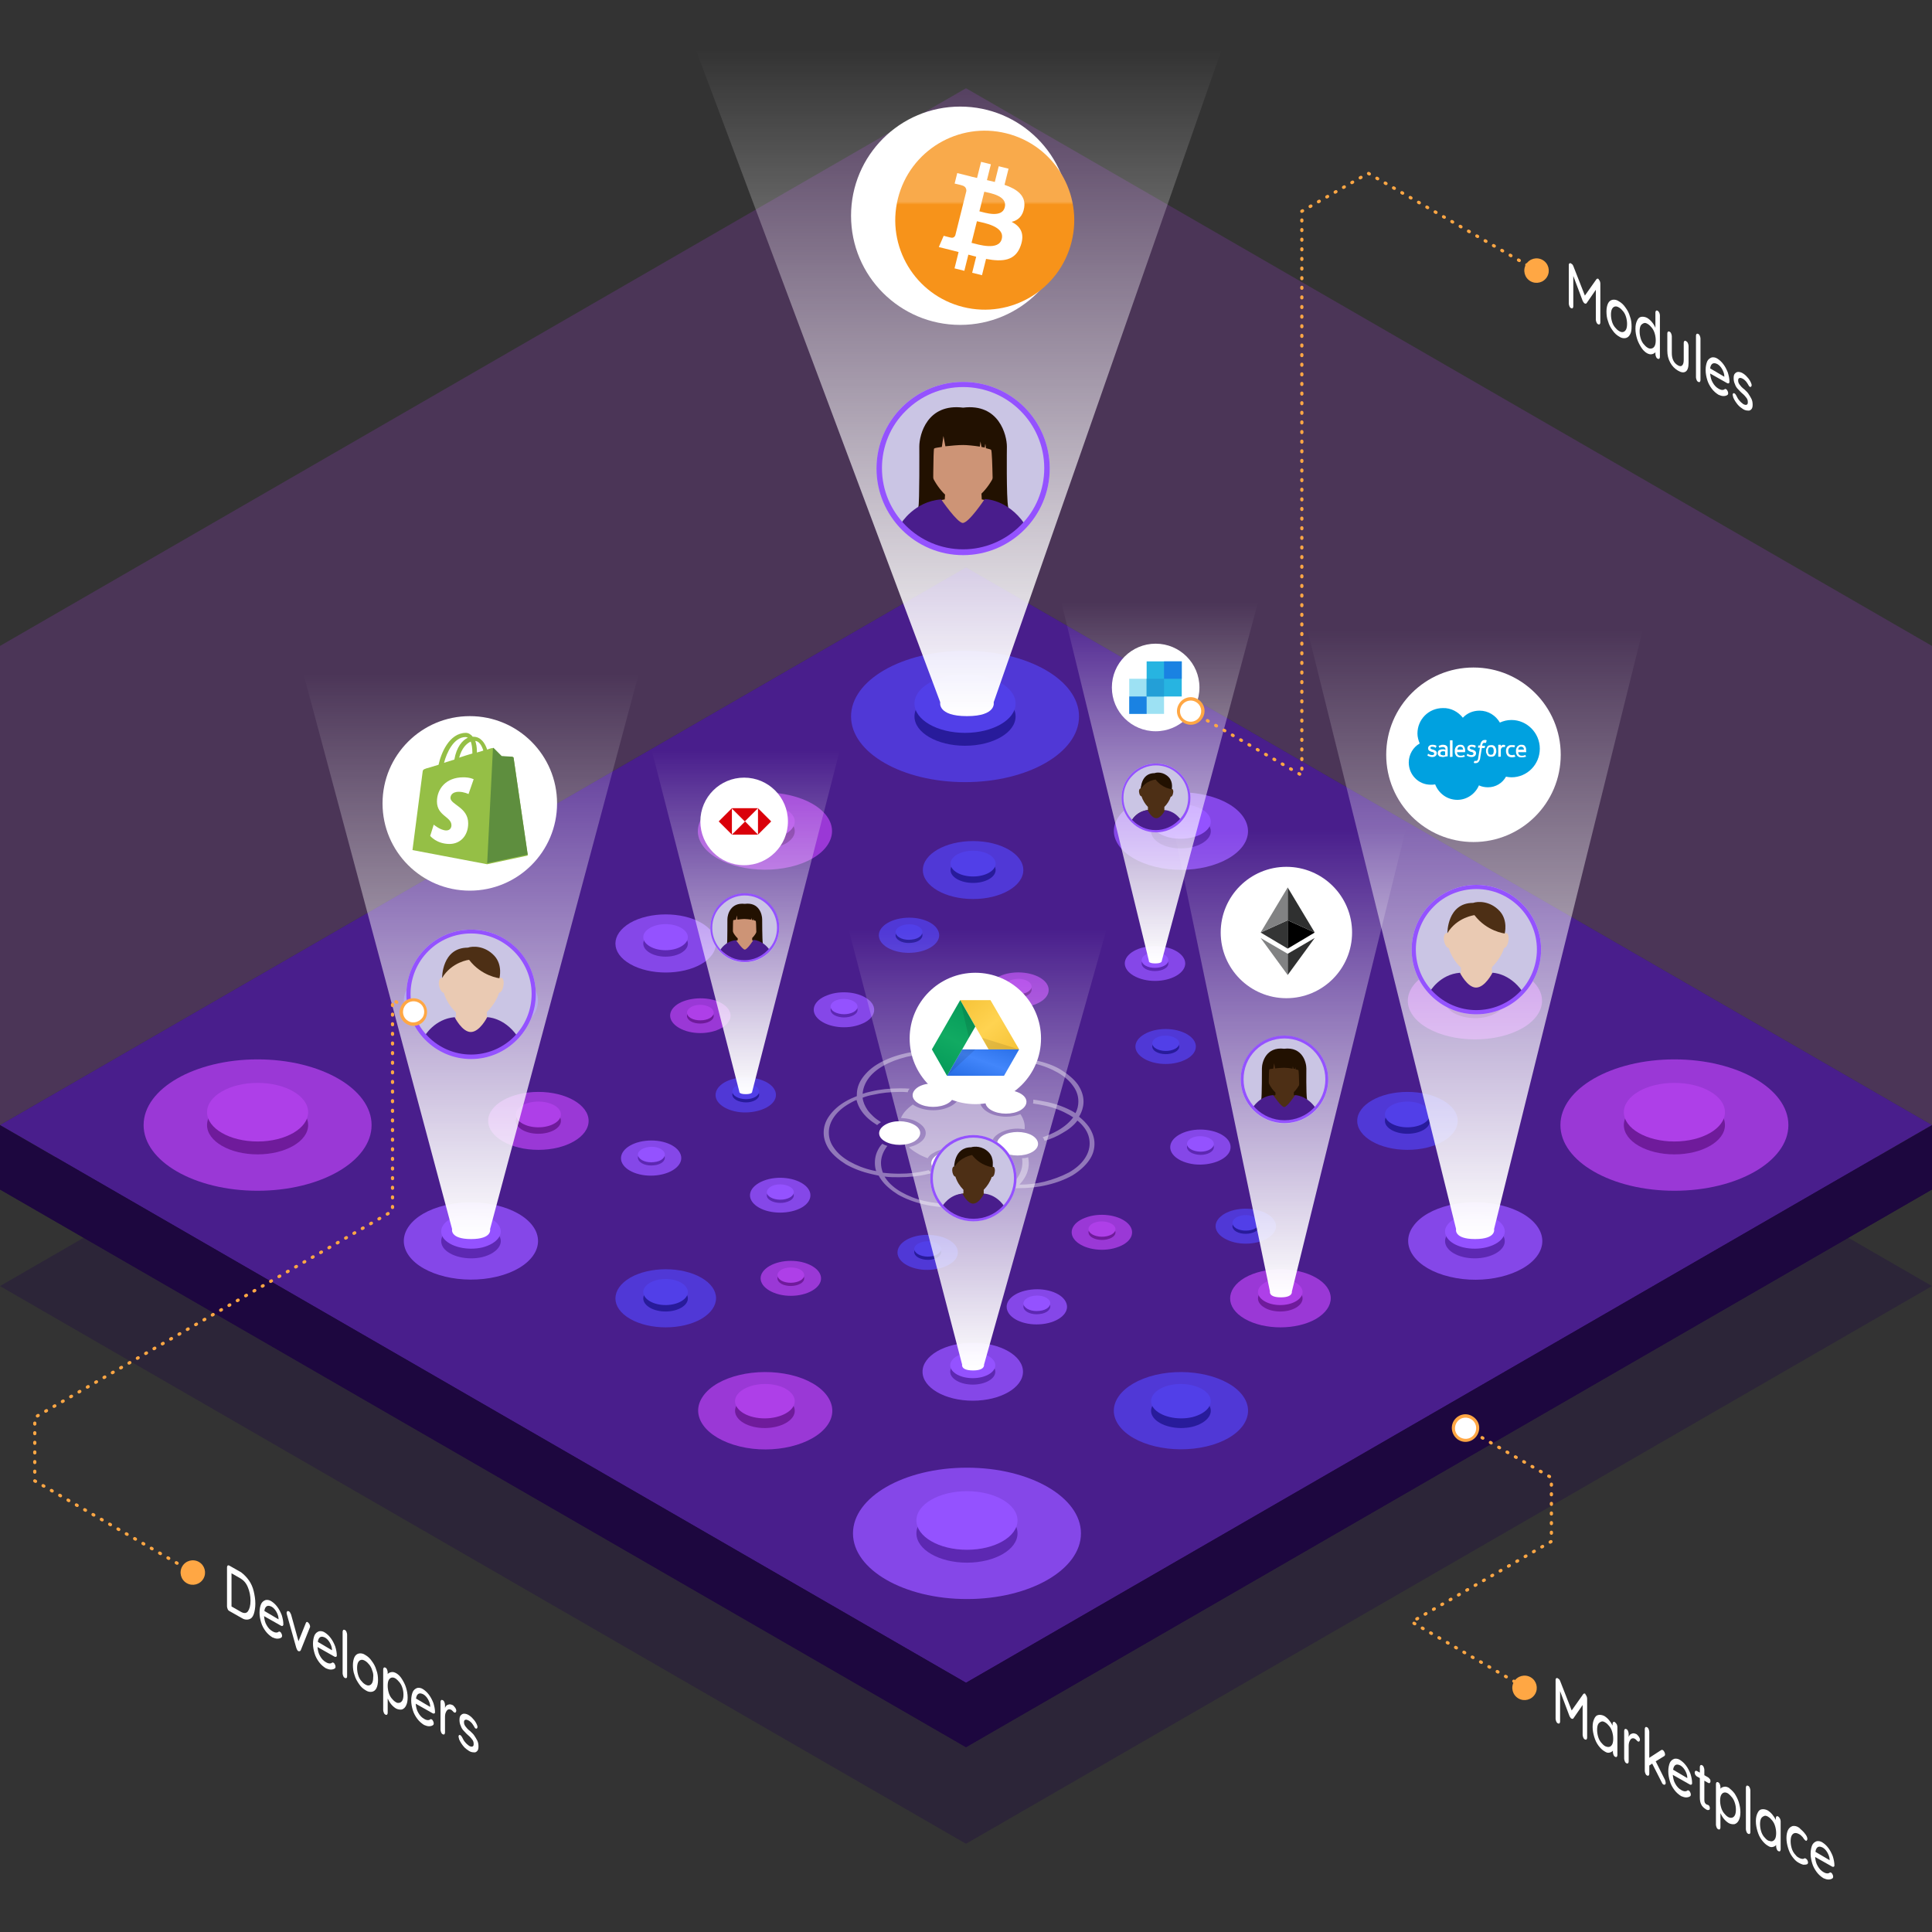 <svg version="1.1" id="Layer_1" xmlns="http://www.w3.org/2000/svg" xmlns:xlink="http://www.w3.org/1999/xlink" x="0px" y="0px"
    viewBox="0 0 600 600" style="enable-background:new 0 0 600 600;" xml:space="preserve">
<rect x="0" y="0" width="600" height="600" fill="#333333" stroke="none"/>
<style type="text/css">
.st0{opacity:0.2;fill:#AE3FE8;}
.st1{opacity:0.45;fill:#251440;}
.st2{fill:#1D073F;}
.st3{fill:#491E8C;}
.st4{opacity:0.8;fill:#513FE8;}
.st5{fill:#281B9B;}
.st6{fill:#513FE8;}
.st7{opacity:0.8;fill:#9452FF;}
.st8{fill:#5D28B2;}
.st9{fill:#9452FF;}
.st10{opacity:0.8;fill:#AE3FE8;}
.st11{fill:#6F1B9B;}
.st12{fill:#AE3FE8;}
.st13{fill:#FFFFFF;}
.st14{opacity:0.4;fill:#FFFFFF;}
.st15{fill:url(#gradient--1);}
.st16{fill:url(#coin_2_);}
.st17{fill:#CAC5E4;}
.st18{fill:#221101;}
.st19{fill:#CD9476;}
.st20{fill:#491D8C;}
.st21{fill:url(#gradient--2);}
.st22{fill:#9DE1F3;}
.st23{fill:#27B4E1;}
.st24{fill:#1A82E2;}
.st25{fill:#239FD7;}
.st26{fill:#4D2F15;}
.st27{fill:url(#gradient--3);}
.st28{fill:#DA000A;}
.st29{fill:url(#gradient--4);}
.st30{fill:#EACAB3;}
.st31{fill:#95BF46;}
.st32{fill:#5E8E3E;}
.st33{fill:url(#gradient--5);}
.st34{fill:url(#gradient--6);}
.st35{fill:url(#gradient--7);}
.st36{fill:url(#gradient--8);}
.st37{opacity:0.1;}
.st38{fill:url(#gradient--9);}
.st39{fill:#2F3030;}
.st40{fill:#818283;}
.st41{fill:#343535;}
.st42{fill:url(#gradient--10);}
.st43{fill:#00A1E0;}
.st44{fill:none;stroke:#FFA744;stroke-linecap:round;stroke-linejoin:round;stroke-dasharray:0.272,2.715;}
.st45{fill:#FFA744;}
</style>
<g>
  <polygon class="st0" points="300,176.2 0,349.4 0,200.6 300,27.4 	"/>
  <polygon class="st0" points="300,176.2 600,349.4 600,200.6 300,27.4 	"/>
  <g>
    <polygon class="st1" points="300,572.6 0,399.4 300,226.2 600,399.4 		"/>
    <polygon class="st2" points="300,542.6 0,369.4 300,196.2 600,369.4 		"/>
    <polygon class="st3" points="300,522.6 0,349.4 300,176.2 600,349.4 		"/>
    <g>
      <g>
        <g>
          <ellipse class="st4" cx="299.7" cy="222.5" rx="35.4" ry="20.4"/>
          <ellipse class="st5" cx="299.7" cy="222.5" rx="15.7" ry="9.1"/>
          <ellipse class="st6" cx="299.7" cy="218.5" rx="15.7" ry="9.1"/>
        </g>
        <g>
          <ellipse class="st4" cx="302.2" cy="270.2" rx="15.6" ry="9"/>
          <ellipse class="st5" cx="302.2" cy="270.2" rx="7" ry="4"/>
          <ellipse class="st6" cx="302.2" cy="268.2" rx="7" ry="4"/>
        </g>
        <g>
          <path class="st4" d="M280.5,285.1c5.1-0.6,10,1.3,11,4.3c1,2.9-2.3,5.8-7.4,6.4c-5.1,0.6-10-1.3-11-4.3
            C272.1,288.6,275.4,285.7,280.5,285.1z"/>
          <path class="st5" d="M281.5,288.1c2.3-0.3,4.5,0.6,4.9,1.9c0.4,1.3-1,2.6-3.3,2.8c-2.3,0.3-4.5-0.6-4.9-1.9
            S279.2,288.4,281.5,288.1z"/>
          <path class="st6" d="M281.5,287.1c2.3-0.3,4.5,0.6,4.9,1.9c0.4,1.3-1,2.6-3.3,2.8c-2.3,0.3-4.5-0.6-4.9-1.9
            C277.8,288.6,279.2,287.4,281.5,287.1z"/>
        </g>
        <g>
          <path class="st4" d="M233.4,334.7c5.1,0.6,8.4,3.4,7.4,6.4c-1,2.9-6,4.8-11,4.3c-5.1-0.6-8.4-3.4-7.4-6.4
            C223.4,336,228.3,334.1,233.4,334.7z"/>
          <path class="st5" d="M232.4,337.6c2.3,0.3,3.7,1.5,3.3,2.8c-0.4,1.3-2.6,2.2-4.9,1.9c-2.3-0.3-3.7-1.5-3.3-2.8
            C227.9,338.2,230.1,337.4,232.4,337.6z"/>
          <path class="st6" d="M232.4,336.6c2.3,0.3,3.7,1.5,3.3,2.8c-0.4,1.3-2.6,2.2-4.9,1.9c-2.3-0.3-3.7-1.5-3.3-2.8
            C227.9,337.2,230.1,336.4,232.4,336.6z"/>
        </g>
        <g>
          <path class="st4" d="M289.9,383.6c5.1,0.6,8.4,3.4,7.4,6.4c-1,2.9-6,4.8-11,4.3c-5.1-0.6-8.4-3.4-7.4-6.4
            C279.9,384.9,284.8,383,289.9,383.6z"/>
          <path class="st5" d="M288.9,386.5c2.3,0.3,3.7,1.5,3.3,2.8c-0.4,1.3-2.6,2.2-4.9,1.9c-2.3-0.3-3.7-1.5-3.3-2.8
            C284.5,387.1,286.7,386.3,288.9,386.5z"/>
          <path class="st6" d="M288.9,385.5c2.3,0.3,3.7,1.5,3.3,2.8c-0.4,1.3-2.6,2.2-4.9,1.9c-2.3-0.3-3.7-1.5-3.3-2.8
            C284.5,386.1,286.7,385.3,288.9,385.5z"/>
        </g>
        <g>
          <path class="st4" d="M392.1,376.3c4.3,1.7,5.5,5,2.6,7.5c-2.9,2.5-8.7,3.2-13,1.5s-5.5-5-2.6-7.5
            C381.9,375.3,387.8,374.6,392.1,376.3z"/>
          <path class="st5" d="M389.2,378.8c1.9,0.7,2.4,2.2,1.2,3.3c-1.3,1.1-3.9,1.4-5.8,0.7c-1.9-0.7-2.4-2.2-1.2-3.3
            C384.7,378.3,387.3,378,389.2,378.8z"/>
          <path class="st6" d="M389.2,377.8c1.9,0.7,2.4,2.2,1.2,3.3s-3.9,1.4-5.8,0.7c-1.9-0.7-2.4-2.2-1.2-3.3
            C384.7,377.3,387.3,377,389.2,377.8z"/>
        </g>
        <g>
          <path class="st4" d="M358.8,427c10.6-2.5,22.8,0.4,27.2,6.5s-0.6,13.2-11.3,15.7s-22.8-0.4-27.2-6.5
            C343.1,436.6,348.1,429.6,358.8,427z"/>
          <path class="st5" d="M363.2,433.2c4.7-1.1,10.1,0.2,12.1,2.9c2,2.7-0.3,5.8-5,7c-4.7,1.1-10.1-0.2-12.1-2.9
            C356.2,437.5,358.5,434.3,363.2,433.2z"/>
          <path class="st6" d="M363.2,430.2c4.7-1.1,10.1,0.2,12.1,2.9c2,2.7-0.3,5.8-5,7c-4.7,1.1-10.1-0.2-12.1-2.9
            C356.2,434.5,358.5,431.3,363.2,430.2z"/>
        </g>
        <g>
          <path class="st4" d="M217.8,396.8c6.1,3.5,6.1,9.2,0,12.8c-6.1,3.5-16,3.5-22.1,0s-6.1-9.2,0-12.8
            C201.8,393.3,211.7,393.3,217.8,396.8z"/>
          <path class="st5" d="M211.6,400.4c2.7,1.6,2.7,4.1,0,5.7s-7.1,1.6-9.8,0c-2.7-1.6-2.7-4.1,0-5.7S208.9,398.8,211.6,400.4z"/>
          <path class="st6" d="M211.6,398.4c2.7,1.6,2.7,4.1,0,5.7s-7.1,1.6-9.8,0c-2.7-1.6-2.7-4.1,0-5.7S208.9,396.8,211.6,398.4z"/>
        </g>
        <g>
          <path class="st4" d="M154.2,299.7c10.6,2.5,15.7,9.6,11.3,15.7s-16.6,9.1-27.2,6.5c-10.6-2.5-15.7-9.6-11.3-15.7
            S143.6,297.2,154.2,299.7z"/>
          <path class="st5" d="M149.8,305.9c4.7,1.1,7,4.3,5,7c-2,2.7-7.4,4-12.1,2.9s-7-4.3-5-7C139.7,306.1,145.1,304.8,149.8,305.9z"
            />
          <path class="st6" d="M149.8,302.9c4.7,1.1,7,4.3,5,7c-2,2.7-7.4,4-12.1,2.9c-4.7-1.1-7-4.3-5-7
            C139.7,303.1,145.1,301.8,149.8,302.9z"/>
        </g>
        <g>
          <path class="st4" d="M356.8,320.5c4.3-1.7,10.1-1,13,1.5s1.7,5.9-2.6,7.5c-4.3,1.7-10.1,1-13-1.5
            C351.3,325.5,352.5,322.2,356.8,320.5z"/>
          <path class="st5" d="M359.7,323c1.9-0.7,4.5-0.4,5.8,0.7c1.3,1.1,0.8,2.6-1.2,3.3c-1.9,0.7-4.5,0.4-5.8-0.7
            C357.3,325.2,357.8,323.7,359.7,323z"/>
          <path class="st6" d="M359.7,322c1.9-0.7,4.5-0.4,5.8,0.7c1.3,1.1,0.8,2.6-1.2,3.3c-1.9,0.7-4.5,0.4-5.8-0.7
            C357.3,324.2,357.8,322.7,359.7,322z"/>
        </g>
        <g>
          <ellipse class="st4" cx="437.1" cy="348.1" rx="15.6" ry="9"/>
          <ellipse class="st5" cx="437.1" cy="348.1" rx="7" ry="4"/>
          <ellipse class="st6" cx="437.1" cy="346.1" rx="7" ry="4"/>
        </g>
      </g>
      <g>
        <g>
          <path class="st7" d="M237.1,366.7c4.3-1.7,10.1-1,13,1.5c2.9,2.5,1.7,5.9-2.6,7.5s-10.1,1-13-1.5S232.8,368.4,237.1,366.7z"/>
          <path class="st8" d="M240,369.2c1.9-0.7,4.5-0.4,5.8,0.7c1.3,1.1,0.8,2.6-1.2,3.3c-1.9,0.7-4.5,0.4-5.8-0.7
            C237.6,371.5,238.1,370,240,369.2z"/>
          <path class="st9" d="M240,368.2c1.9-0.7,4.5-0.4,5.8,0.7c1.3,1.1,0.8,2.6-1.2,3.3c-1.9,0.7-4.5,0.4-5.8-0.7
            C237.6,370.5,238.1,369,240,368.2z"/>
        </g>
        <g>
          <path class="st7" d="M200.4,354.3c5.1-0.6,10,1.3,11,4.3c1,2.9-2.3,5.8-7.4,6.4s-10-1.3-11-4.3
            C192.1,357.7,195.4,354.9,200.4,354.3z"/>
          <path class="st8" d="M201.5,357.2c2.3-0.3,4.5,0.6,4.9,1.9c0.4,1.3-1,2.6-3.3,2.8c-2.3,0.3-4.5-0.6-4.9-1.9
            C197.7,358.8,199.2,357.5,201.5,357.2z"/>
          <path class="st9" d="M201.5,356.2c2.3-0.3,4.5,0.6,4.9,1.9c0.4,1.3-1,2.6-3.3,2.8c-2.3,0.3-4.5-0.6-4.9-1.9
            C197.7,357.8,199.2,356.5,201.5,356.2z"/>
        </g>
        <g>
          <path class="st7" d="M138.3,374.3c10.6-2.5,22.8,0.4,27.2,6.5c4.4,6.1-0.6,13.2-11.3,15.7c-10.6,2.5-22.8-0.4-27.2-6.5
            C122.6,383.9,127.6,376.8,138.3,374.3z"/>
          <path class="st8" d="M142.7,380.5c4.7-1.1,10.1,0.2,12.1,2.9c2,2.7-0.3,5.8-5,7c-4.7,1.1-10.1-0.2-12.1-2.9
            C135.8,384.7,138,381.6,142.7,380.5z"/>
          <path class="st9" d="M142.7,377.5c4.7-1.1,10.1,0.2,12.1,2.9c2,2.7-0.3,5.8-5,7c-4.7,1.1-10.1-0.2-12.1-2.9
            C135.8,381.7,138,378.6,142.7,377.5z"/>
        </g>
        <g>
          <ellipse class="st7" cx="302.1" cy="426" rx="15.6" ry="9"/>
          <ellipse class="st8" cx="302.1" cy="426" rx="7" ry="4"/>
          <ellipse class="st9" cx="302.1" cy="424" rx="7" ry="4"/>
        </g>
        <g>
          <path class="st7" d="M320.2,400.5c5.1-0.6,10,1.3,11,4.3c1,2.9-2.3,5.8-7.4,6.4c-5.1,0.6-10-1.3-11-4.3
            C311.8,403.9,315.1,401.1,320.2,400.5z"/>
          <path class="st8" d="M321.2,403.4c2.3-0.3,4.5,0.6,4.9,1.9c0.4,1.3-1,2.6-3.3,2.8c-2.3,0.3-4.5-0.6-4.9-1.9
            C317.5,405,318.9,403.7,321.2,403.4z"/>
          <path class="st9" d="M321.2,402.4c2.3-0.3,4.5,0.6,4.9,1.9c0.4,1.3-1,2.6-3.3,2.8c-2.3,0.3-4.5-0.6-4.9-1.9
            C317.5,404,318.9,402.7,321.2,402.4z"/>
        </g>
        <g>
          <ellipse class="st7" cx="300.3" cy="476.2" rx="35.4" ry="20.4"/>
          <ellipse class="st8" cx="300.3" cy="476.2" rx="15.7" ry="9.1"/>
          <ellipse class="st9" cx="300.3" cy="472.2" rx="15.7" ry="9.1"/>
        </g>
        <g>
          <path class="st7" d="M374.6,350.9c5.1,0.6,8.4,3.4,7.4,6.4c-1,2.9-6,4.8-11,4.3c-5.1-0.6-8.4-3.4-7.4-6.4
            C364.6,352.3,369.5,350.3,374.6,350.9z"/>
          <path class="st8" d="M373.6,353.9c2.3,0.3,3.7,1.5,3.3,2.8c-0.4,1.3-2.6,2.2-4.9,1.9c-2.3-0.3-3.7-1.5-3.3-2.8
            C369.1,354.5,371.3,353.6,373.6,353.9z"/>
          <path class="st9" d="M373.6,352.9c2.3,0.3,3.7,1.5,3.3,2.8c-0.4,1.3-2.6,2.2-4.9,1.9c-2.3-0.3-3.7-1.5-3.3-2.8
            C369.1,353.5,371.3,352.6,373.6,352.9z"/>
        </g>
        <g>
          <path class="st7" d="M466.1,374.3c10.6,2.5,15.7,9.6,11.3,15.7s-16.6,9.1-27.2,6.5c-10.6-2.5-15.7-9.6-11.3-15.7
            C443.2,374.7,455.4,371.7,466.1,374.3z"/>
          <path class="st8" d="M461.6,380.5c4.7,1.1,7,4.3,5,7s-7.4,4-12.1,2.9c-4.7-1.1-7-4.3-5-7S456.9,379.4,461.6,380.5z"/>
          <path class="st9" d="M461.6,377.5c4.7,1.1,7,4.3,5,7s-7.4,4-12.1,2.9c-4.7-1.1-7-4.3-5-7S456.9,376.3,461.6,377.5z"/>
        </g>
        <g>
          <path class="st7" d="M408.7,286.6c6.1,3.5,6.1,9.2,0,12.8c-6.1,3.5-16,3.5-22.1,0c-6.1-3.5-6.1-9.2,0-12.8
            C392.7,283.1,402.6,283.1,408.7,286.6z"/>
          <path class="st8" d="M402.5,290.2c2.7,1.6,2.7,4.1,0,5.7c-2.7,1.6-7.1,1.6-9.8,0c-2.7-1.6-2.7-4.1,0-5.7
            C395.4,288.6,399.8,288.6,402.5,290.2z"/>
          <path class="st9" d="M402.5,288.2c2.7,1.6,2.7,4.1,0,5.7s-7.1,1.6-9.8,0c-2.7-1.6-2.7-4.1,0-5.7S399.8,286.6,402.5,288.2z"/>
        </g>
        <g>
          <path class="st7" d="M363.9,294.7c4.3,1.7,5.5,5,2.6,7.5c-2.9,2.5-8.7,3.2-13,1.5s-5.5-5-2.6-7.5
            C353.8,293.7,359.6,293.1,363.9,294.7z"/>
          <path class="st8" d="M361,297.2c1.9,0.7,2.4,2.2,1.2,3.3c-1.3,1.1-3.9,1.4-5.8,0.7c-1.9-0.7-2.4-2.2-1.2-3.3
            S359.1,296.5,361,297.2z"/>
          <path class="st9" d="M361,296.2c1.9,0.7,2.4,2.2,1.2,3.3c-1.3,1.1-3.9,1.4-5.8,0.7c-1.9-0.7-2.4-2.2-1.2-3.3
            C356.5,295.8,359.1,295.5,361,296.2z"/>
        </g>
        <g>
          <path class="st7" d="M374.7,247c10.6,2.5,15.7,9.6,11.3,15.7c-4.4,6.1-16.6,9.1-27.2,6.5s-15.7-9.6-11.3-15.7
            S364.1,244.4,374.7,247z"/>
          <path class="st8" d="M370.3,253.2c4.7,1.1,7,4.3,5,7c-2,2.7-7.4,4-12.1,2.9c-4.7-1.1-7-4.3-5-7
            C360.2,253.3,365.6,252,370.3,253.2z"/>
          <path class="st9" d="M370.3,250.2c4.7,1.1,7,4.3,5,7c-2,2.7-7.4,4-12.1,2.9c-4.7-1.1-7-4.3-5-7
            C360.2,250.3,365.6,249,370.3,250.2z"/>
        </g>
        <g>
          <path class="st7" d="M256.9,309.1c4.3-1.7,10.1-1,13,1.5c2.9,2.5,1.7,5.9-2.6,7.5c-4.3,1.7-10.1,1-13-1.5
            C251.4,314.1,252.6,310.7,256.9,309.1z"/>
          <path class="st8" d="M259.8,311.6c1.9-0.7,4.5-0.4,5.8,0.7s0.8,2.6-1.2,3.3c-1.9,0.7-4.5,0.4-5.8-0.7
            C257.4,313.8,257.9,312.3,259.8,311.6z"/>
          <path class="st9" d="M259.8,310.6c1.9-0.7,4.5-0.4,5.8,0.7s0.8,2.6-1.2,3.3c-1.9,0.7-4.5,0.4-5.8-0.7
            C257.4,312.8,257.9,311.3,259.8,310.6z"/>
        </g>
        <g>
          <path class="st7" d="M217.8,286.6c6.1,3.5,6.1,9.2,0,12.8c-6.1,3.5-16,3.5-22.1,0c-6.1-3.5-6.1-9.2,0-12.8
            C201.8,283.1,211.7,283.1,217.8,286.6z"/>
          <path class="st8" d="M211.6,290.2c2.7,1.6,2.7,4.1,0,5.7s-7.1,1.6-9.8,0c-2.7-1.6-2.7-4.1,0-5.7S208.9,288.6,211.6,290.2z"/>
          <path class="st9" d="M211.6,288.2c2.7,1.6,2.7,4.1,0,5.7s-7.1,1.6-9.8,0s-2.7-4.1,0-5.7S208.9,286.6,211.6,288.2z"/>
        </g>
      </g>
      <g>
        <path class="st10" d="M229.6,247c10.6-2.5,22.8,0.4,27.2,6.5s-0.6,13.2-11.3,15.7c-10.6,2.5-22.8-0.4-27.2-6.5
          C213.9,256.6,219,249.5,229.6,247z"/>
        <path class="st11" d="M234,253.2c4.7-1.1,10.1,0.2,12.1,2.9c2,2.7-0.3,5.8-5,7c-4.7,1.1-10.1-0.2-12.1-2.9
          C227.1,257.4,229.3,254.3,234,253.2z"/>
        <path class="st12" d="M234,250.2c4.7-1.1,10.1,0.2,12.1,2.9s-0.3,5.8-5,7c-4.7,1.1-10.1-0.2-12.1-2.9
          C227.1,254.4,229.3,251.3,234,250.2z"/>
      </g>
      <g>
        <path class="st10" d="M318.1,302.1c5.1,0.6,8.4,3.4,7.4,6.4c-1,2.9-6,4.8-11,4.3c-5.1-0.6-8.4-3.4-7.4-6.4
          S313,301.5,318.1,302.1z"/>
        <path class="st11" d="M317,305c2.3,0.3,3.7,1.5,3.3,2.8c-0.4,1.3-2.6,2.2-4.9,1.9c-2.3-0.3-3.7-1.5-3.3-2.8
          C312.6,305.6,314.8,304.8,317,305z"/>
        <path class="st12" d="M317,304c2.3,0.3,3.7,1.5,3.3,2.8c-0.4,1.3-2.6,2.2-4.9,1.9c-2.3-0.3-3.7-1.5-3.3-2.8
          C312.6,304.6,314.8,303.8,317,304z"/>
      </g>
      <g>
        <path class="st10" d="M222.7,310.9c4.3,1.7,5.5,5,2.6,7.5c-2.9,2.5-8.7,3.2-13,1.5c-4.3-1.7-5.5-5-2.6-7.5
          C212.5,310,218.4,309.3,222.7,310.9z"/>
        <path class="st11" d="M219.8,313.5c1.9,0.7,2.4,2.2,1.2,3.3c-1.3,1.1-3.9,1.4-5.8,0.7c-1.9-0.7-2.4-2.2-1.2-3.3
          S217.9,312.7,219.8,313.5z"/>
        <path class="st12" d="M219.8,312.5c1.9,0.7,2.4,2.2,1.2,3.3s-3.9,1.4-5.8,0.7s-2.4-2.2-1.2-3.3
          C215.3,312,217.9,311.7,219.8,312.5z"/>
      </g>
      <g>
        <ellipse class="st10" cx="167.2" cy="348.1" rx="15.6" ry="9"/>
        <ellipse class="st11" cx="167.2" cy="348.1" rx="7" ry="4"/>
        <ellipse class="st12" cx="167.2" cy="346.1" rx="7" ry="4"/>
      </g>
      <g>
        <ellipse class="st10" cx="80" cy="349.4" rx="35.4" ry="20.4"/>
        <ellipse class="st11" cx="80" cy="349.4" rx="15.7" ry="9.1"/>
        <ellipse class="st12" cx="80" cy="345.4" rx="15.7" ry="9.1"/>
      </g>
      <g>
        <path class="st10" d="M250.8,392.5c4.3,1.7,5.5,5,2.6,7.5c-2.9,2.5-8.7,3.2-13,1.5c-4.3-1.7-5.5-5-2.6-7.5
          C240.7,391.5,246.5,390.8,250.8,392.5z"/>
        <path class="st11" d="M247.9,395c1.9,0.7,2.4,2.2,1.2,3.3c-1.3,1.1-3.9,1.4-5.8,0.7c-1.9-0.7-2.4-2.2-1.2-3.3
          C243.4,394.6,246,394.3,247.9,395z"/>
        <path class="st12" d="M247.9,394c1.9,0.7,2.4,2.2,1.2,3.3c-1.3,1.1-3.9,1.4-5.8,0.7c-1.9-0.7-2.4-2.2-1.2-3.3
          S246,393.3,247.9,394z"/>
      </g>
      <g>
        <path class="st10" d="M245.6,427c10.6,2.5,15.7,9.6,11.3,15.7s-16.6,9.1-27.2,6.5s-15.7-9.6-11.3-15.7
          C222.7,427.4,234.9,424.5,245.6,427z"/>
        <path class="st11" d="M241.1,433.2c4.7,1.1,7,4.3,5,7c-2,2.7-7.4,4-12.1,2.9c-4.7-1.1-7-4.3-5-7
          C231,433.4,236.4,432.1,241.1,433.2z"/>
        <path class="st12" d="M241.1,430.2c4.7,1.1,7,4.3,5,7c-2,2.7-7.4,4-12.1,2.9c-4.7-1.1-7-4.3-5-7
          C231,430.4,236.4,429.1,241.1,430.2z"/>
      </g>
      <g>
        <path class="st10" d="M337,378.2c4.3-1.7,10.1-1,13,1.5s1.7,5.9-2.6,7.5c-4.3,1.7-10.1,1-13-1.5
          C331.5,383.2,332.7,379.8,337,378.2z"/>
        <path class="st11" d="M339.9,380.7c1.9-0.7,4.5-0.4,5.8,0.7c1.3,1.1,0.8,2.6-1.2,3.3c-1.9,0.7-4.5,0.4-5.8-0.7
          C337.5,382.9,338,381.4,339.9,380.7z"/>
        <path class="st12" d="M339.9,379.7c1.9-0.7,4.5-0.4,5.8,0.7c1.3,1.1,0.8,2.6-1.2,3.3c-1.9,0.7-4.5,0.4-5.8-0.7
          C337.5,381.9,338,380.4,339.9,379.7z"/>
      </g>
      <g>
        <path class="st10" d="M408.7,396.8c6.1,3.5,6.1,9.2,0,12.8c-6.1,3.5-16,3.5-22.1,0c-6.1-3.5-6.1-9.2,0-12.8
          C392.7,393.3,402.6,393.3,408.7,396.8z"/>
        <path class="st11" d="M402.5,400.4c2.7,1.6,2.7,4.1,0,5.7s-7.1,1.6-9.8,0c-2.7-1.6-2.7-4.1,0-5.7S399.8,398.8,402.5,400.4z"/>
        <path class="st12" d="M402.5,398.4c2.7,1.6,2.7,4.1,0,5.7s-7.1,1.6-9.8,0c-2.7-1.6-2.7-4.1,0-5.7S399.8,396.8,402.5,398.4z"/>
      </g>
      <g>
        <path class="st10" d="M400.2,331.3c5.1-0.6,10,1.3,11,4.3c1,2.9-2.3,5.8-7.4,6.4s-10-1.3-11-4.3
          C391.8,334.8,395.1,331.9,400.2,331.3z"/>
        <path class="st11" d="M401.2,334.3c2.3-0.3,4.5,0.6,4.9,1.9c0.4,1.3-1,2.6-3.3,2.8c-2.3,0.3-4.5-0.6-4.9-1.9
          C397.5,335.8,399,334.6,401.2,334.3z"/>
        <path class="st12" d="M401.2,333.3c2.3-0.3,4.5,0.6,4.9,1.9c0.4,1.3-1,2.6-3.3,2.8c-2.3,0.3-4.5-0.6-4.9-1.9
          C397.5,334.8,399,333.6,401.2,333.3z"/>
      </g>
      <g>
        <path class="st10" d="M450.1,299.7c10.6-2.5,22.8,0.4,27.2,6.5c4.4,6.1-0.6,13.2-11.3,15.7c-10.6,2.5-22.8-0.4-27.2-6.5
          C434.4,309.3,439.4,302.3,450.1,299.7z"/>
        <path class="st11" d="M454.5,305.9c4.7-1.1,10.1,0.2,12.1,2.9c2,2.7-0.3,5.8-5,7c-4.7,1.1-10.1-0.2-12.1-2.9
          C447.6,310.2,449.8,307,454.5,305.9z"/>
        <path class="st12" d="M454.5,302.9c4.7-1.1,10.1,0.2,12.1,2.9c2,2.7-0.3,5.8-5,7c-4.7,1.1-10.1-0.2-12.1-2.9
          C447.6,307.2,449.8,304,454.5,302.9z"/>
      </g>
      <g>
        <ellipse class="st10" cx="520" cy="349.4" rx="35.4" ry="20.4"/>
        <ellipse class="st11" cx="520" cy="349.4" rx="15.7" ry="9.1"/>
        <ellipse class="st12" cx="520" cy="345.4" rx="15.7" ry="9.1"/>
      </g>
    </g>
    <g id="Brandmark">
      <path id="Core-1_1_" class="st13" d="M316.9,344.8c-2.5,1.4-6.5,1.4-9,0c-2.5-1.4-2.5-3.7,0-5.2s6.5-1.4,9,0
        C319.4,341,319.4,343.3,316.9,344.8z"/>
      <path id="Core-2_1_" class="st13" d="M294.3,342.7c-2.5,1.4-6.5,1.4-9,0c-2.5-1.4-2.5-3.7,0-5.2c2.5-1.4,6.5-1.4,9,0
        C296.8,338.9,296.8,341.3,294.3,342.7z"/>
      <path id="Core-3_1_" class="st13" d="M320.5,357.8c-2.5,1.4-6.5,1.4-9,0c-2.5-1.4-2.5-3.7,0-5.2c2.5-1.4,6.5-1.4,9,0
        C323,354.1,323,356.4,320.5,357.8z"/>
      <path id="Core-4_1_" class="st13" d="M283.9,354.5c-2.5,1.4-6.5,1.4-9,0c-2.5-1.4-2.5-3.7,0-5.2s6.5-1.4,9,0
        C286.4,350.7,286.4,353,283.9,354.5z"/>
      <path id="Core-5_1_" class="st13" d="M300.1,363.8c-2.5,1.4-6.5,1.4-9,0c-2.5-1.4-2.5-3.7,0-5.2c2.5-1.4,6.5-1.4,9,0
        C302.6,360.1,302.6,362.4,300.1,363.8z"/>
      <path id="Center" class="st14" d="M290,358c1.5-0.9,3.5-1.4,5.7-1.4c2.1,0,4.2,0.5,5.7,1.4c1.4,0.8,2.2,1.9,2.3,3
        c2.6-0.4,5.1-1.1,7.3-2.2c-0.2-0.1-0.4-0.2-0.6-0.3c-1.5-0.9-2.4-2-2.4-3.3c0-1.2,0.8-2.4,2.4-3.3s3.5-1.4,5.7-1.4
        c0.7,0,1.4,0.1,2.1,0.2c0.2-1.6-0.3-3.2-1.3-4.7c-1.3,0.5-2.8,0.8-4.4,0.8c-2.1,0-4.2-0.5-5.7-1.4c-1.5-0.9-2.4-2-2.4-3.3
        c0-0.9,0.5-1.8,1.3-2.5c-2.6-0.6-5.4-0.8-8.1-0.7c0.2,0.4,0.3,0.8,0.3,1.2c0,1.2-0.8,2.4-2.4,3.3s-3.5,1.4-5.7,1.4
        c-2.1,0-4.2-0.5-5.7-1.4c-0.2-0.1-0.4-0.2-0.6-0.4c-1.8,1.3-3.1,2.7-3.7,4.2c2,0.1,3.9,0.5,5.3,1.4c1.5,0.9,2.4,2,2.4,3.3
        c0,1.2-0.8,2.4-2.4,3.3c-0.8,0.5-1.8,0.8-2.8,1.1c0.7,0.7,1.6,1.3,2.6,1.9c1,0.6,2.1,1.1,3.2,1.5C288.5,359,289.1,358.4,290,358z
        "/>
      <path id="Circles" class="st14" d="M338.2,360.4c1.2-1.7,1.7-3.4,1.7-5.2c0-1.8-0.6-3.5-1.7-5.2c-0.8-1.1-1.8-2.2-3.1-3.2
        c0.9-1.5,1.4-3.1,1.4-4.7c0-1.8-0.6-3.5-1.7-5.2c-1.2-1.7-3-3.2-5.2-4.6s-4.9-2.3-7.9-3c-2.9-0.7-5.9-1-9-1c-2.7,0-5.4,0.3-8,0.8
        c-1.7-0.8-3.7-1.4-5.8-1.9c-2.9-0.7-5.9-1-9-1c-3.1,0-6.1,0.3-9,1c-3,0.7-5.6,1.7-7.9,3c-2.3,1.3-4,2.9-5.2,4.6
        c-1.2,1.7-1.7,3.4-1.7,5.2c0,0.1,0,0.3,0,0.4c-1.2,0.5-2.4,1-3.4,1.6c-2.3,1.3-4,2.9-5.2,4.6c-1.2,1.7-1.7,3.4-1.7,5.2
        c0,1.8,0.6,3.5,1.7,5.2c1.2,1.7,3,3.2,5.2,4.6c2.3,1.3,4.9,2.3,7.9,3c0.7,0.2,1.5,0.3,2.3,0.5c0.2,0.4,0.5,0.9,0.8,1.3
        c1.2,1.7,3,3.2,5.2,4.6c2.3,1.3,4.9,2.3,7.9,3c2.9,0.7,5.9,1,9,1c3.1,0,6.1-0.3,9-1c3-0.7,5.6-1.7,7.9-3c1.1-0.6,2-1.3,2.8-2
        c0.3,0,0.5,0,0.7,0c3.1,0,6.1-0.3,9-1c3-0.7,5.6-1.7,7.9-3C335.2,363.7,337,362.1,338.2,360.4z M324.3,367
        c-2.5,0.6-5.1,0.9-7.7,0.9c0.4-0.5,0.9-1,1.2-1.5c1.2-1.7,1.7-3.4,1.7-5.2c0-0.6-0.1-1.2-0.2-1.8c-0.6,0.2-1.2,0.3-1.9,0.3
        c0.1,0.5,0.1,1,0.1,1.4c0,1.6-0.5,3.2-1.6,4.8c-0.5,0.6-1,1.3-1.6,1.9c-2.2-0.1-4.4-0.4-6.5-0.9c-2.4-0.6-4.6-1.4-6.6-2.4
        c-0.5,0.3-1,0.5-1.6,0.7c2.2,1.2,4.7,2.1,7.4,2.8c1.9,0.5,3.9,0.8,6,0.9c-0.6,0.4-1.2,0.9-1.9,1.3c-2.1,1.2-4.5,2.1-7.3,2.8
        c-2.6,0.6-5.4,0.9-8.3,0.9c-2.8,0-5.6-0.3-8.3-0.9c-2.7-0.6-5.2-1.6-7.3-2.8c-2.1-1.2-3.7-2.6-4.8-4.2c-0.1-0.2-0.3-0.4-0.4-0.6
        c1.5,0.2,3,0.2,4.5,0.2c3.1,0,6.1-0.3,9-1c0.4-0.1,0.8-0.2,1.3-0.3c-0.5-0.3-0.8-0.6-1.1-0.9c-0.3,0.1-0.6,0.1-0.8,0.2
        c-2.6,0.6-5.4,0.9-8.3,0.9c-1.7,0-3.5-0.1-5.1-0.3c-0.4-1-0.6-2-0.6-3c0-1.6,0.5-3.2,1.6-4.8c0.1-0.2,0.2-0.3,0.4-0.5
        c-0.6-0.2-1.1-0.4-1.6-0.7c-0.2,0.2-0.4,0.5-0.6,0.7c-1.2,1.7-1.7,3.4-1.7,5.2c0,0.9,0.1,1.7,0.4,2.6c-0.3-0.1-0.7-0.1-1-0.2
        c-2.7-0.6-5.2-1.6-7.3-2.8c-2.1-1.2-3.7-2.6-4.8-4.2c-1.1-1.5-1.6-3.1-1.6-4.8c0-1.6,0.5-3.2,1.6-4.8c1.1-1.6,2.7-3,4.8-4.2
        c0.7-0.4,1.4-0.8,2.2-1.1c0.3,1.2,0.8,2.4,1.6,3.5c1.1,1.6,2.7,3,4.8,4.3c0.3-0.3,0.7-0.6,1.2-0.9c-1.8-1.1-3.2-2.4-4.2-3.8
        c-0.8-1.2-1.4-2.5-1.5-3.8c1-0.4,2.1-0.7,3.2-0.9c2.6-0.6,5.4-0.9,8.3-0.9c0.8,0,1.7,0,2.5,0.1c0.1-0.4,0.3-0.8,0.6-1.1
        c-1-0.1-2-0.1-3.1-0.1c-3.1,0-6.1,0.3-9,1c-0.9,0.2-1.7,0.4-2.5,0.7c0.1-1.5,0.6-3,1.6-4.5c1.1-1.6,2.7-3,4.8-4.2
        c2.1-1.2,4.5-2.1,7.3-2.8c2.6-0.6,5.4-0.9,8.3-0.9c2.8,0,5.6,0.3,8.3,0.9c1.5,0.4,3,0.8,4.4,1.4c-2.5,0.7-4.8,1.6-6.8,2.7
        c-1.6,0.9-3,2-4,3.1c0.7,0.1,1.3,0.2,1.9,0.4c1-1,2.2-1.9,3.6-2.7c2.1-1.2,4.5-2.1,7.1-2.8c0.4,0.2,0.8,0.4,1.1,0.6
        c2.1,1.2,3.7,2.6,4.8,4.2c0.5,0.7,0.9,1.5,1.2,2.2c0.4,0,0.8,0,1.1,0c0.3,0,0.6,0,0.9,0c-0.3-0.9-0.7-1.8-1.3-2.6
        c-1.2-1.7-3-3.2-5.2-4.6c-0.1-0.1-0.3-0.2-0.4-0.2c2-0.3,4.1-0.5,6.3-0.5c2.8,0,5.6,0.3,8.3,0.9c2.7,0.6,5.2,1.6,7.3,2.8
        c2.1,1.2,3.7,2.6,4.8,4.2c1.1,1.5,1.6,3.1,1.6,4.8c0,1.2-0.3,2.5-0.9,3.6c-0.2-0.1-0.4-0.3-0.6-0.4c-2.3-1.3-4.9-2.3-7.9-3
        c-1.5-0.3-3-0.6-4.6-0.8c0,0.2,0,0.3,0,0.5c0,0.2,0,0.4-0.1,0.7c1.3,0.2,2.6,0.4,3.9,0.7c2.7,0.6,5.2,1.6,7.3,2.8
        c0.4,0.3,0.9,0.5,1.3,0.8c-1.1,1.5-2.7,2.9-4.8,4.1c-1.4,0.8-3,1.5-4.7,2.1c0.3,0.3,0.5,0.7,0.6,1.1c2-0.6,3.9-1.4,5.5-2.4
        c2-1.1,3.6-2.4,4.7-3.9c0.9,0.7,1.6,1.5,2.2,2.3c1.1,1.5,1.6,3.1,1.6,4.8c0,1.6-0.5,3.2-1.6,4.8c-1.1,1.6-2.7,3-4.8,4.2
        C329.5,365.4,327,366.3,324.3,367z"/>
    </g>
    <polygon class="st2" points="0,349.4 0,369.4 300,542.6 600,369.4 600,349.4 300,522.6 		"/>
  </g>
  <g>
    <linearGradient id="gradient--1" gradientUnits="userSpaceOnUse" x1="297.777" y1="222.368" x2="297.777" y2="15.368">
      <stop  offset="0" style="stop-color:#FFFFFF"/>
      <stop  offset="1" style="stop-color:#FFFFFF;stop-opacity:0"/>
    </linearGradient>
    <path class="st15" d="M308.6,218.1c0,0,1,4.3-8.3,4.3s-8.3-4.3-8.3-4.3L216.1,15.4h163.3L308.6,218.1L308.6,218.1z"/>
    <g id="Bitcoin_1_">
      <ellipse class="st13" cx="298.2" cy="67" rx="33.9" ry="33.9"/>
      <g id="g16_1_" transform="scale(0.016)">

          <linearGradient id="coin_2_" gradientUnits="userSpaceOnUse" x1="-312858016" y1="600343360" x2="-312858016" y2="600342912" gradientTransform="matrix(0.125 0 0 -0.125 39121968 75046392)">
          <stop  offset="0" style="stop-color:#F9AA4B"/>
          <stop  offset="1" style="stop-color:#F7931A"/>
        </linearGradient>
        <path id="coin_1_" class="st16" d="M20799.4,4693.8c-232.1,930.8-1174.9,1497.2-2105.8,1265.1
          c-930.6-232.1-1497.1-1174.8-1264.9-2105.5c232-930.9,1174.8-1497.4,2105.4-1265.3C20465.1,2820.1,21031.5,3763,20799.4,4693.8
          L20799.4,4693.8z"/>
        <path id="symbol_1_" class="st13" d="M19879.9,4026c34.6-231.2-141.4-355.5-382.2-438.4l78.1-313.2l-190.6-47.5l-76,304.9
          c-50.1-12.5-101.6-24.3-152.7-35.9l76.6-306.9l-190.5-47.5l-78.1,313.1c-41.5-9.4-82.2-18.8-121.7-28.6l0.2-1l-262.9-65.6
          l-50.7,203.6c0,0,141.4,32.4,138.5,34.4c77.2,19.3,91.2,70.4,88.8,110.9l-88.9,356.8c5.3,1.4,12.2,3.3,19.8,6.4
          c-6.4-1.6-13.1-3.3-20.1-5l-124.7,499.8c-9.4,23.5-33.4,58.6-87.4,45.3c1.9,2.8-138.6-34.6-138.6-34.6l-94.6,218.2l248.1,61.8
          c46.2,11.6,91.4,23.7,135.9,35.1l-78.9,316.8l190.4,47.5l78.1-313.4c52,14.1,102.5,27.1,151.9,39.4l-77.9,311.9l190.6,47.5
          l78.9-316.2c325.1,61.5,569.5,36.7,672.4-257.3c82.9-236.7-4.1-373.3-175.2-462.3C19761,4277.2,19854.8,4195.2,19879.9,4026
          L19879.9,4026z M19444.2,4636.8c-58.9,236.7-457.5,108.8-586.8,76.7l104.7-419.6C19091.5,4326,19505.9,4389.9,19444.2,4636.8z
            M19503.2,4022.6c-53.8,215.3-385.5,105.9-493.1,79.1l94.9-380.6C19212.7,3747.9,19559.2,3798,19503.2,4022.6z"/>
      </g>
    </g>
    <g id="Women-1_2_">
      <ellipse id="Circle-BG_14_" class="st17" cx="299.1" cy="145.5" rx="26.9" ry="26.9"/>
      <path id="Hair-back_4_" class="st18" d="M287.5,143.6c0,0,1.5,13.3-0.1,14.8h23.1c0,0-0.8-11.2,0.3-15.7L287.5,143.6z"/>
      <path id="Body_12_" class="st19" d="M318.2,163.4c-3.1-4.5-7.6-7.3-13.3-8.3l-0.1-1.8c3.1-3,5.6-7.8,5.6-12.4
        c0-7.6-3.7-13.7-11.3-13.7c-7.6,0-11.3,6.2-11.3,13.7c0,4.8,2.6,9.7,5.7,12.7l-0.1,1.5c-6,1-10.9,3.6-13.4,8.6
        c-0.6,1.3,13.4,8.5,19.1,8.5C306.7,172,319.1,164.9,318.2,163.4z"/>
      <path id="Hair_12_" class="st18" d="M313.1,157.5c-0.6-2.8-0.4-18.8-0.4-18.8c0-3.5-2.4-13.5-13.6-12.1
        c-11.1-1.4-13.6,8.3-13.6,12.1c0,0.4,0.1,17.7-0.3,18.8c-1,2.7,4.6-0.7,4.6-1.6c0-2.3,0-16.4,0.3-16.6c0.2-0.2,1.1-0.3,2.4-0.5
        l0.5-3.4l0.6,3.2c1.8-0.2,4-0.4,5.5-0.4c1.1,0,3.3,0.2,5.2,0.5l0.2-1.6l0.3,1.7c0.4,0.1,0.7,0.1,1,0.2l0.2-1.2l0.2,1.4
        c0.9,0.2,1.5,0.4,1.6,0.5c0.5,0.6,0.5,17.3,0.8,17.9C308.9,158.4,313.7,160,313.1,157.5z"/>
      <path id="Shirt_12_" class="st20" d="M292.3,155.1c0,0,5,7.3,6.7,7.3c1.9,0,6.8-7.4,6.8-7.4s7-0.1,12.4,7.7c0,0-8.6,8.9-18.9,8.9
        s-19.5-9-19.5-9S283.9,155.7,292.3,155.1z"/>
      <path id="Circle-outline_12_" class="st9" d="M299.1,120.2c13.9,0,25.2,11.3,25.2,25.2c0,6.7-2.6,13.1-7.4,17.8
        c-4.7,4.7-11.1,7.4-17.8,7.4c-13.9,0-25.2-11.3-25.2-25.2c0-6.7,2.6-13.1,7.4-17.8C286,122.9,292.3,120.2,299.1,120.2
          M299.1,118.6c-14.8,0-26.9,12-26.9,26.9c0,14.8,12,26.9,26.9,26.9c14.8,0,26.9-12,26.9-26.9S314,118.6,299.1,118.6L299.1,118.6z
        "/>
    </g>
  </g>
  <g>
    <linearGradient id="gradient--2" gradientUnits="userSpaceOnUse" x1="360.109" y1="299.222" x2="360.109" y2="187.022">
      <stop  offset="0" style="stop-color:#FFFFFF"/>
      <stop  offset="1" style="stop-color:#FFFFFF;stop-opacity:0"/>
    </linearGradient>
    <path class="st21" d="M360.8,298.4c0,0,0.2,0.8-2,0.8c-2.3,0-2-0.8-2-0.8L329.6,187h61.1L360.8,298.4z"/>
    <g id="Hootsuite_2_">
      <circle class="st13" cx="358.9" cy="213.5" r="13.6"/>
      <g>
        <polygon class="st22" points="356.1,210.8 350.7,210.8 350.7,216.3 350.7,221.7 356.1,221.7 361.5,221.7 361.5,216.3
          361.5,210.8 				"/>
        <polygon class="st23" points="356.1,205.4 356.1,210.8 356.1,216.3 361.5,216.3 367,216.3 367,205.4 				"/>
        <polygon class="st24" points="350.7,221.7 356.1,221.7 356.1,216.3 350.7,216.3 				"/>
        <polygon class="st24" points="361.5,210.8 367,210.8 367,205.4 361.5,205.4 				"/>
        <polygon class="st25" points="356.1,216.3 361.5,216.3 361.5,210.8 356.1,210.8 				"/>
      </g>
    </g>
    <g id="Man-1_2_">
      <circle id="Circle-BG_13_" class="st17" cx="359" cy="247.8" r="10.7"/>
      <path id="Body_10_" class="st26" d="M366.6,254.9c-1.2-1.7-2.9-2.8-5-3.3v-1c0.9-0.9,1.6-2,2-3.2c0.3,0.1,0.6-0.4,0.7-1
        c0.2-0.7,0-1.3-0.3-1.4c-0.1,0-0.2,0-0.3,0c-0.3-2.6-2-4.7-4.7-4.7s-4.4,2-4.7,4.6c-0.1,0-0.2-0.1-0.2,0
        c-0.3,0.1-0.5,0.7-0.3,1.4c0.1,0.6,0.4,1,0.7,1c0.4,1.2,1.1,2.4,2,3.3v0.9c-2.2,0.4-4,1.5-5,3.3c-0.2,0.5,5.3,3.4,7.6,3.4
        C362.1,258.4,367,255.5,366.6,254.9z"/>
      <path id="Hair_10_" class="st18" d="M354.3,245.1c0,0-0.1-5,4.3-5c0.7-0.3,2.8-0.4,4.4,1.3c1.4,1.5,0.9,3.7,0.9,3.7s-3-0.3-5-3
        C358.8,242.1,355.8,242.4,354.3,245.1z"/>
      <path id="Shirt_10_" class="st20" d="M356.4,251.6c0,0,1.2,2.5,2.7,2.5s2.7-2.5,2.7-2.5s2.8,0,5,3.1c0,0-3.4,3.6-7.5,3.6
        s-7.8-3.6-7.8-3.6S353,251.9,356.4,251.6z"/>
      <path id="Circle-outline_10_" class="st9" d="M359,237.7c5.5,0,10,4.5,10,10c0,2.7-1,5.2-3,7.1c-1.9,1.9-4.4,3-7.1,3
        c-5.5,0-10-4.5-10-10c0-2.7,1-5.2,3-7.1C353.8,238.8,356.4,237.7,359,237.7 M359,237.1c-5.9,0-10.7,4.8-10.7,10.7
        c0,5.9,4.8,10.7,10.7,10.7c5.9,0,10.7-4.8,10.7-10.7C369.7,241.9,364.9,237.1,359,237.1L359,237.1z"/>
    </g>
  </g>
  <g>
    <linearGradient id="gradient--3" gradientUnits="userSpaceOnUse" x1="231.575" y1="339.849" x2="231.575" y2="233.049">
      <stop  offset="0" style="stop-color:#FFFFFF"/>
      <stop  offset="1" style="stop-color:#FFFFFF;stop-opacity:0"/>
    </linearGradient>
    <path class="st27" d="M233.6,339c0,0,0.2,0.8-2,0.8s-2-0.8-2-0.8l-27.2-106h58.4L233.6,339L233.6,339z"/>
    <g id="Shopify_2_">
      <circle class="st13" cx="231.1" cy="255.1" r="13.6"/>
      <g>
        <polygon class="st28" points="227.3,251 227.3,255.1 227.3,259.2 223.2,255.1 				"/>
        <polygon class="st28" points="227.3,251 231.3,251 235.4,251 231.3,255.1 227.3,251.1 				"/>
        <polygon class="st28" points="235.4,259.2 235.4,255.1 235.4,251 239.5,255.1 				"/>
        <polygon class="st28" points="235.4,259.2 231.4,259.2 227.3,259.2 231.4,255.1 				"/>
      </g>
    </g>
    <g id="Women-1_1_">
      <circle id="Circle-BG_12_" class="st17" cx="231.3" cy="288.2" r="10.7"/>
      <path id="Hair-back_2_" class="st18" d="M226.7,287.4c0,0,0.6,5.3,0,5.9h9.2c0,0-0.3-4.5,0.1-6.3L226.7,287.4z"/>
      <path id="Body_8_" class="st19" d="M238.9,295.3c-1.2-1.8-3-2.9-5.3-3.3v-0.7c1.2-1.2,2.2-3.1,2.2-5c0-3-1.5-5.5-4.5-5.5
        s-4.5,2.5-4.5,5.5c0,1.9,1,3.9,2.3,5.1v0.6c-2.4,0.4-4.4,1.4-5.3,3.4c-0.2,0.5,5.3,3.4,7.6,3.4
        C234.4,298.8,239.3,295.9,238.9,295.3z"/>
      <path id="Hair_8_" class="st18" d="M236.9,293c-0.2-1.1-0.2-7.5-0.2-7.5c0-1.4-0.9-5.4-5.4-4.8c-4.4-0.5-5.4,3.3-5.4,4.8
        c0,0.2,0,7.1-0.1,7.5c-0.4,1.1,1.8-0.3,1.8-0.6c0-0.9,0-6.5,0.1-6.6s0.5-0.1,0.9-0.2l0.2-1.3l0.2,1.3c0.7-0.1,1.6-0.2,2.2-0.2
        c0.5,0,1.3,0.1,2.1,0.2l0.1-0.6l0.1,0.7c0.2,0,0.3,0,0.4,0.1l0.1-0.5l0.1,0.5c0.4,0.1,0.6,0.2,0.6,0.2c0.2,0.2,0.2,6.9,0.3,7.1
        C235.2,293.3,237.1,293.9,236.9,293z"/>
      <path id="Shirt_8_" class="st20" d="M228.6,292c0,0,2,2.9,2.7,2.9c0.8,0,2.7-3,2.7-3s2.8,0,5,3.1c0,0-3.4,3.6-7.5,3.6
        s-7.8-3.6-7.8-3.6S225.3,292.2,228.6,292z"/>
      <path id="Circle-outline_8_" class="st9" d="M231.3,278.1c5.5,0,10,4.5,10,10c0,2.7-1,5.2-3,7.1c-1.9,1.9-4.4,3-7.1,3
        c-5.5,0-10-4.5-10-10c0-2.7,1-5.2,3-7.1C226.1,279.2,228.6,278.1,231.3,278.1 M231.3,277.4c-5.9,0-10.7,4.8-10.7,10.7
        c0,5.9,4.8,10.7,10.7,10.7S242,294,242,288.1C242.1,282.2,237.3,277.4,231.3,277.4L231.3,277.4z"/>
    </g>
  </g>
  <g>
    <linearGradient id="gradient--4" gradientUnits="userSpaceOnUse" x1="146.3" y1="384.8" x2="146.3" y2="209.1">
      <stop  offset="0" style="stop-color:#FFFFFF"/>
      <stop  offset="1" style="stop-color:#FFFFFF;stop-opacity:0"/>
    </linearGradient>
    <path class="st29" d="M152.2,381.7c0,0,0.8,3.1-5.9,3.1s-5.9-3.1-5.9-3.1L94.2,209.1h104.2L152.2,381.7z"/>
    <g id="Ethereum_2_">
      <ellipse class="st13" cx="145.9" cy="249.5" rx="27.1" ry="27.1"/>
    </g>
    <g id="Man-2_4_">
      <circle id="Circle-BG_11_" class="st17" cx="146.3" cy="308.8" r="20.1"/>
      <path id="Body_7_" class="st30" d="M160.5,322.2c-2.2-3.2-5.4-5.2-9.3-6.1v-1.8c1.6-1.6,3.1-3.7,3.8-6c0.5,0,1.1-0.8,1.3-2
        c0.3-1.3,0-2.5-0.5-2.6c-0.2,0-0.3,0-0.5,0c-0.6-4.9-3.8-8.7-8.9-8.7c-5.1,0-8.3,3.8-8.9,8.7c-0.2-0.1-0.4-0.1-0.5,0
        c-0.6,0.2-0.9,1.4-0.6,2.6c0.3,1.2,0.9,2,1.4,2c0.7,2.3,2.1,4.5,3.8,6.1v1.6c-4.2,0.8-7.6,2.7-9.4,6.3c-0.5,1,10,6.3,14.3,6.3
        C152,328.6,161.2,323.3,160.5,322.2z"/>
      <path id="Hair_7_" class="st26" d="M137.3,303.7c0,0-0.1-9.4,8-9.4c1.4-0.5,5.2-0.7,8.2,2.5c2.7,2.9,1.6,7,1.6,7
        s-5.5-0.6-9.4-5.7C145.8,298,140.3,298.7,137.3,303.7z"/>
      <path id="Shirt_7_" class="st20" d="M141.2,315.9c0,0,2.3,4.6,5,4.6c2.8,0,5.1-4.6,5.1-4.6s5.2,0,9.3,5.8c0,0-6.4,6.7-14.1,6.7
        s-14.6-6.7-14.6-6.7S135,316.4,141.2,315.9z"/>
      <path id="Circle-outline_7_" class="st9" d="M146.3,289.9c10.4,0,18.8,8.5,18.8,18.8c0,5-2,9.8-5.5,13.3s-8.3,5.5-13.3,5.5
        c-10.4,0-18.8-8.5-18.8-18.8c0-5,2-9.8,5.5-13.3S141.2,289.9,146.3,289.9 M146.3,288.7c-11.1,0-20.1,9-20.1,20.1
        c0,11,9,20.1,20.1,20.1c11,0,20.1-9,20.1-20.1C166.4,297.6,157.4,288.7,146.3,288.7L146.3,288.7z"/>
    </g>
    <g>
      <path class="st31" d="M159.5,235.4c0-0.2-0.2-0.3-0.4-0.3c-0.1,0-3.3-0.2-3.3-0.2s-2.2-2.2-2.4-2.4s-0.7-0.2-0.9-0.1
        c0,0-0.5,0.1-1.2,0.4c-0.7-2.1-2-4-4.3-4c-0.1,0-0.1,0-0.2,0c-0.6-0.8-1.4-1.2-2.1-1.2c-5.3,0-7.8,6.6-8.5,9.9
        c-2,0.6-3.5,1.1-3.7,1.1c-1.1,0.4-1.2,0.4-1.3,1.5c-0.1,0.8-3.1,23.9-3.1,23.9l23.2,4.4l12.6-2.7
        C163.9,265.4,159.5,235.6,159.5,235.4L159.5,235.4z M150.1,233.1c-0.6,0.2-1.2,0.4-2,0.6c0-0.1,0-0.3,0-0.4
        c0-1.3-0.2-2.3-0.5-3.2C148.8,230.2,149.6,231.5,150.1,233.1L150.1,233.1z M146.2,230.3c0.3,0.8,0.5,2,0.5,3.5c0,0.1,0,0.2,0,0.2
        c-1.3,0.4-2.7,0.8-4.1,1.3C143.4,232.3,144.9,230.9,146.2,230.3L146.2,230.3z M144.6,228.9c0.2,0,0.5,0.1,0.7,0.2
        c-1.7,0.8-3.5,2.8-4.2,6.8c-1.1,0.3-2.2,0.7-3.2,1C138.7,233.8,140.9,228.9,144.6,228.9L144.6,228.9z"/>
      <path class="st32" d="M159.1,235c-0.1,0-3.3-0.2-3.3-0.2s-2.2-2.2-2.4-2.4c-0.1-0.1-0.2-0.1-0.3-0.2l-1.8,35.9l12.6-2.7
        c0,0-4.4-29.9-4.4-30.1C159.5,235.2,159.3,235.1,159.1,235"/>
      <path class="st13" d="M147.1,242l-1.6,4.6c0,0-1.4-0.7-3-0.7c-2.4,0-2.6,1.5-2.6,1.9c0,2.1,5.5,2.9,5.5,7.9
        c0,3.9-2.5,6.4-5.8,6.4c-4,0-6-2.5-6-2.5l1.1-3.5c0,0,2.1,1.8,3.9,1.8c1.2,0,1.6-0.9,1.6-1.6c0-2.7-4.5-2.9-4.5-7.4
        c0-3.8,2.7-7.5,8.2-7.5C146,241.4,147.1,242,147.1,242"/>
    </g>
  </g>
  <g>
    <linearGradient id="gradient--5" gradientUnits="userSpaceOnUse" x1="303.58" y1="425.64" x2="303.58" y2="288.44">
      <stop  offset="0" style="stop-color:#FFFFFF"/>
      <stop  offset="1" style="stop-color:#FFFFFF;stop-opacity:0"/>
    </linearGradient>
    <path class="st33" d="M305.6,423.8c0,0,0.4,1.8-3.4,1.8c-3.9,0-3.4-1.8-3.4-1.8l-35.3-135.4h80.2L305.6,423.8L305.6,423.8z"/>
    <g>
      <g id="Netflix_2_">
        <circle class="st13" cx="302.9" cy="322.5" r="20.4"/>
        <g>

            <linearGradient id="gradient--6" gradientUnits="userSpaceOnUse" x1="-1822.059" y1="2387.766" x2="-1821.953" y2="2387.66" gradientTransform="matrix(172.7 0 0 -144.3 314967.75 344865.312)">
            <stop  offset="0" style="stop-color:#F6C338"/>
            <stop  offset="0.523" style="stop-color:#FFD351"/>
            <stop  offset="1" style="stop-color:#F6C338"/>
          </linearGradient>
          <path class="st34" d="M298.2,310.6h9.4l8.9,15.3H307L298.2,310.6z"/>

            <linearGradient id="gradient--7" gradientUnits="userSpaceOnUse" x1="-1823.969" y1="2377.905" x2="-1824.075" y2="2377.799" gradientTransform="matrix(211.6 0 0 -77.1 386268.469 183662.375)">
            <stop  offset="0" style="stop-color:#286EE6"/>
            <stop  offset="0.521" style="stop-color:#4286FB"/>
            <stop  offset="1" style="stop-color:#286EE6"/>
          </linearGradient>
          <path class="st35" d="M316.5,325.9l-4.7,8.2h-17.7l4.7-8.2H316.5z"/>

            <linearGradient id="gradient--8" gradientUnits="userSpaceOnUse" x1="-1817.266" y1="2392.375" x2="-1817.297" y2="2392.269" gradientTransform="matrix(128 0 0 -221.4 232908.141 529982.375)">
            <stop  offset="0" style="stop-color:#069B5A"/>
            <stop  offset="0.531" style="stop-color:#11AA62"/>
            <stop  offset="1" style="stop-color:#069B5A"/>
          </linearGradient>
          <path class="st36" d="M294.1,334.1l-4.7-8.2l8.8-15.3l4.7,8.2L294.1,334.1z"/>
          <path class="st37" d="M294.1,334.1l8.8-8.2h-4.1L294.1,334.1z"/>
          <path class="st37" d="M316.5,325.9h-9.4l-2.1-3.6L316.5,325.9z"/>
          <path class="st37" d="M298.2,310.6l2.7,11.7l2-3.5L298.2,310.6z"/>
        </g>
      </g>
      <g id="Man-1_1_">
        <circle id="Circle-BG_7_" class="st17" cx="302.3" cy="365.9" r="13.4"/>
        <path id="Body_5_" class="st26" d="M311.7,374.8c-1.4-2.1-3.6-3.5-6.2-4.1v-1.2c1.1-1.1,2-2.5,2.5-4c0.4,0.1,0.8-0.5,0.9-1.3
          c0.2-0.9,0-1.6-0.3-1.8c-0.1,0-0.2,0-0.3,0c-0.4-3.3-2.5-5.8-5.9-5.8s-5.6,2.5-5.9,5.7c-0.1,0-0.2-0.1-0.3,0
          c-0.4,0.1-0.6,0.9-0.4,1.8c0.2,0.8,0.5,1.3,0.9,1.3c0.5,1.6,1.4,3,2.5,4.1v1.1c-2.8,0.5-5.1,1.8-6.2,4.2
          c-0.3,0.6,6.7,4.2,9.5,4.2C306.1,379.1,312.2,375.6,311.7,374.8z"/>
        <path id="Hair_5_" class="st18" d="M296.3,362.6c0,0-0.1-6.3,5.3-6.3c0.9-0.3,3.5-0.5,5.5,1.6c1.8,1.9,1.1,4.6,1.1,4.6
          s-3.7-0.4-6.3-3.8C302,358.7,298.2,359.2,296.3,362.6z"/>
        <path id="Shirt_5_" class="st20" d="M298.9,370.7c0,0,1.5,3.1,3.3,3.1c1.9,0,3.4-3.1,3.4-3.1s3.5,0,6.2,3.8c0,0-4.3,4.5-9.4,4.5
          s-9.7-4.5-9.7-4.5S294.8,371,298.9,370.7z"/>
        <path id="Circle-outline_5_" class="st9" d="M302.3,353.3c6.9,0,12.6,5.6,12.6,12.6c0,3.3-1.3,6.5-3.7,8.9
          c-2.4,2.4-5.5,3.7-8.9,3.7c-6.9,0-12.6-5.6-12.6-12.6c0-3.3,1.3-6.5,3.7-8.9C295.8,354.7,298.9,353.3,302.3,353.3 M302.3,352.5
          c-7.4,0-13.4,6-13.4,13.4s6,13.4,13.4,13.4s13.4-6,13.4-13.4S309.6,352.5,302.3,352.5L302.3,352.5z"/>
      </g>
    </g>
  </g>
  <g>
    <linearGradient id="gradient--9" gradientUnits="userSpaceOnUse" x1="400.58" y1="402.878" x2="400.58" y2="257.478">
      <stop  offset="0" style="stop-color:#FFFFFF"/>
      <stop  offset="1" style="stop-color:#FFFFFF;stop-opacity:0"/>
    </linearGradient>
    <path class="st38" d="M401.2,401.1c0,0,0.4,1.8-3.4,1.8c-3.9,0-3.4-1.8-3.4-1.8l-29.9-143.6h72.1L401.2,401.1L401.2,401.1z"/>
    <g id="Sendgrid_2_">
      <circle class="st13" cx="399.5" cy="289.6" r="20.4"/>
      <g id="Ethereum-logo_2_">
        <g>
          <polygon class="st39" points="399.9,296.2 399.9,302.8 408.3,291.3 					"/>
          <polygon points="399.9,285.8 399.9,294.6 408.3,289.6 					"/>
          <polygon class="st39" points="399.9,275.6 399.9,285.8 408.3,289.6 					"/>
          <polygon class="st40" points="399.9,296.2 399.9,302.8 391.5,291.3 					"/>
          <polygon class="st41" points="399.9,285.8 399.9,294.6 391.5,289.6 					"/>
          <polygon class="st40" points="399.9,275.6 399.9,285.8 391.5,289.6 					"/>
        </g>
      </g>
    </g>
    <g id="Women-2_2_">
      <circle id="Circle-BG_5_" class="st17" cx="398.9" cy="335.3" r="13.6"/>
      <path id="Hair-back_1_" class="st18" d="M393,334.3c0,0,0.7,6.7,0,7.5h11.7c0,0-0.4-5.7,0.2-7.9L393,334.3z"/>
      <path id="Body_3_" class="st26" d="M408.5,344.3c-1.5-2.3-3.9-3.7-6.7-4.2v-0.9c1.5-1.5,2.8-3.9,2.8-6.3c0-3.8-1.9-6.9-5.7-6.9
        s-5.7,3.1-5.7,6.9c0,2.4,1.3,4.9,2.9,6.4v0.8c-3,0.5-5.5,1.8-6.7,4.3c-0.3,0.7,6.7,4.3,9.6,4.3
        C402.7,348.7,408.9,345.1,408.5,344.3z"/>
      <path id="Hair_3_" class="st18" d="M405.9,341.3c-0.3-1.4-0.2-9.5-0.2-9.5c0-1.8-1.2-6.8-6.9-6.1c-5.6-0.7-6.9,4.2-6.9,6.1
        c0,0.2,0,8.9-0.2,9.5c-0.5,1.3,2.3-0.3,2.3-0.8c0-1.2,0-8.3,0.2-8.4c0.1-0.1,0.6-0.2,1.2-0.2l0.3-1.7l0.3,1.6
        c0.9-0.1,2-0.2,2.8-0.2c0.6,0,1.7,0.1,2.6,0.3l0.1-0.8l0.2,0.8c0.2,0,0.3,0,0.5,0.1l0.1-0.6l0.1,0.7c0.5,0.1,0.8,0.2,0.8,0.2
        c0.3,0.3,0.3,8.7,0.4,9C403.8,341.7,406.2,342.6,405.9,341.3z"/>
      <path id="Shirt_3_" class="st20" d="M395.4,340.1c0,0,2.5,3.7,3.4,3.7c1,0,3.4-3.7,3.4-3.7s3.5,0,6.3,3.9c0,0-4.3,4.5-9.5,4.5
        s-9.9-4.6-9.9-4.6S391.2,340.4,395.4,340.1z"/>
      <path id="Circle-outline_3_" class="st9" d="M398.9,322.5c7,0,12.7,5.7,12.7,12.7c0,3.4-1.3,6.6-3.7,9c-2.4,2.4-5.6,3.7-9,3.7
        c-7,0-12.7-5.7-12.7-12.7c0-3.4,1.3-6.6,3.7-9C392.3,323.8,395.5,322.5,398.9,322.5 M398.9,321.6c-7.5,0-13.6,6.1-13.6,13.6
        s6.1,13.6,13.6,13.6s13.6-6.1,13.6-13.6S406.3,321.6,398.9,321.6L398.9,321.6z"/>
    </g>
  </g>
  <g>
    <linearGradient id="gradient--10" gradientUnits="userSpaceOnUse" x1="458.071" y1="384.845" x2="458.071" y2="195.545">
      <stop  offset="0" style="stop-color:#FFFFFF"/>
      <stop  offset="1" style="stop-color:#FFFFFF;stop-opacity:0"/>
    </linearGradient>
    <path class="st42" d="M464,381.7c0,0,0.8,3.1-5.9,3.1s-5.9-3.1-5.9-3.1L406,195.5h104.2L464,381.7z"/>
    <g id="Fitbit_2_">
      <g id="Fitbit-logo_2_">
        <ellipse class="st13" cx="457.6" cy="234.4" rx="27.1" ry="27.1"/>
        <g>
          <path class="st43" d="M454.3,222.9c1.3-1.4,3.1-2.2,5.2-2.2c2.7,0,5,1.5,6.3,3.7c1.1-0.5,2.3-0.8,3.6-0.8c4.8,0,8.8,4,8.8,8.9
            s-3.9,8.9-8.8,8.9c-0.6,0-1.2-0.1-1.7-0.2c-1.1,2-3.2,3.3-5.6,3.3c-1,0-2-0.2-2.8-0.6c-1.1,2.6-3.7,4.5-6.7,4.5
            c-3.2,0-5.8-2-6.9-4.8c-0.5,0.1-0.9,0.1-1.4,0.1c-3.8,0-6.8-3.1-6.8-6.9c0-2.5,1.4-4.8,3.4-5.9c-0.4-1-0.7-2-0.7-3.1
            c0-4.4,3.5-7.9,7.9-7.9C450.6,219.8,452.9,221.1,454.3,222.9"/>
          <path class="st13" d="M443.3,234.6C443.3,234.7,443.3,234.7,443.3,234.6c0.1,0.1,0.2,0.2,0.3,0.2c0.4,0.2,0.8,0.3,1.2,0.3
            c0.8,0,1.4-0.4,1.4-1.2l0,0c0-0.7-0.6-0.9-1.1-1.1H445c-0.4-0.1-0.8-0.3-0.8-0.5l0,0c0-0.2,0.2-0.4,0.5-0.4
            c0.4,0,0.8,0.1,1.1,0.3c0,0,0.1,0.1,0.1,0c0,0,0.2-0.4,0.2-0.5v-0.1c-0.3-0.2-0.7-0.3-1.2-0.3h-0.1c-0.8,0-1.3,0.5-1.3,1.1l0,0
            c0,0.7,0.6,0.9,1.1,1.1h0.1c0.4,0.1,0.7,0.2,0.7,0.5l0,0c0,0.3-0.2,0.5-0.6,0.5c-0.1,0-0.6,0-1.1-0.3c-0.1,0-0.1-0.1-0.1-0.1
            h-0.1L443.3,234.6L443.3,234.6z"/>
          <path class="st13" d="M455.5,234.6C455.5,234.7,455.5,234.7,455.5,234.6c0.1,0.1,0.2,0.2,0.3,0.2c0.4,0.2,0.8,0.3,1.2,0.3
            c0.8,0,1.4-0.4,1.4-1.2l0,0c0-0.7-0.6-0.9-1.1-1.1h-0.1c-0.4-0.1-0.8-0.3-0.8-0.5l0,0c0-0.2,0.2-0.4,0.5-0.4
            c0.4,0,0.8,0.1,1.1,0.3c0,0,0.1,0.1,0.1,0c0,0,0.2-0.4,0.2-0.5v-0.1c-0.3-0.2-0.7-0.3-1.2-0.3H457c-0.8,0-1.3,0.5-1.3,1.1l0,0
            c0,0.7,0.6,0.9,1.1,1.1h0.1c0.4,0.1,0.7,0.2,0.7,0.5l0,0c0,0.3-0.2,0.5-0.6,0.5c-0.1,0-0.6,0-1.1-0.3c-0.1,0-0.1-0.1-0.1-0.1
            h-0.1L455.5,234.6L455.5,234.6z"/>
          <path class="st13" d="M463.9,233.2c0,0.4-0.1,0.7-0.2,0.9s-0.4,0.3-0.7,0.3c-0.3,0-0.5-0.1-0.7-0.3c-0.1-0.2-0.2-0.5-0.2-0.9
            s0.1-0.7,0.2-0.9s0.4-0.3,0.7-0.3c0.3,0,0.5,0.1,0.7,0.3C463.8,232.5,463.9,232.8,463.9,233.2 M464.6,232.5
            c-0.1-0.2-0.2-0.4-0.3-0.6c-0.1-0.2-0.3-0.3-0.5-0.4c-0.2-0.1-0.5-0.1-0.7-0.1c-0.3,0-0.5,0.1-0.7,0.1
            c-0.2,0.1-0.4,0.2-0.5,0.4s-0.2,0.4-0.3,0.6c-0.1,0.2-0.1,0.5-0.1,0.7s0,0.5,0.1,0.7s0.2,0.4,0.3,0.6c0.1,0.2,0.3,0.3,0.5,0.4
            c0.2,0.1,0.5,0.1,0.7,0.1c0.3,0,0.5,0,0.7-0.1s0.4-0.2,0.5-0.4s0.2-0.4,0.3-0.6c0.1-0.2,0.1-0.5,0.1-0.7
            C464.7,232.9,464.6,232.7,464.6,232.5"/>
          <path class="st13" d="M470.3,234.4C470.3,234.3,470.2,234.3,470.3,234.4c-0.2,0-0.3,0-0.4,0.1c-0.1,0-0.2,0-0.4,0
            c-0.3,0-0.6-0.1-0.8-0.3c-0.2-0.2-0.3-0.5-0.3-1c0-0.4,0.1-0.7,0.3-0.9c0.2-0.2,0.4-0.3,0.8-0.3c0.3,0,0.5,0,0.7,0.1h0.1
            c0.1-0.2,0.1-0.3,0.2-0.5c0-0.1,0-0.1,0-0.1c-0.1,0-0.3-0.1-0.5-0.1s-0.3,0-0.5,0c-0.3,0-0.6,0-0.8,0.1
            c-0.2,0.1-0.4,0.2-0.6,0.4c-0.1,0.2-0.3,0.4-0.3,0.6c-0.1,0.2-0.1,0.5-0.1,0.8c0,0.6,0.2,1,0.5,1.4c0.3,0.3,0.8,0.5,1.4,0.5
            c0.4,0,0.7-0.1,1-0.2c0,0,0.1,0,0-0.1L470.3,234.4L470.3,234.4z"/>
          <path class="st13" d="M471.5,232.8c0-0.2,0.1-0.4,0.2-0.6c0.1-0.2,0.4-0.3,0.7-0.3s0.5,0.1,0.7,0.3c0.1,0.1,0.1,0.3,0.2,0.6
            H471.5L471.5,232.8z M473.9,232.3c-0.1-0.2-0.2-0.4-0.3-0.6c-0.2-0.2-0.3-0.3-0.4-0.3c-0.2-0.1-0.4-0.1-0.7-0.1
            c-0.3,0-0.6,0-0.8,0.2c-0.2,0.1-0.4,0.2-0.5,0.4s-0.3,0.4-0.3,0.6c-0.1,0.2-0.1,0.5-0.1,0.8s0,0.5,0.1,0.8
            c0.1,0.2,0.2,0.4,0.3,0.6c0.2,0.2,0.4,0.3,0.6,0.4c0.2,0.1,0.5,0.1,0.9,0.1c0.7,0,1-0.2,1.2-0.2c0,0,0.1,0,0-0.1l-0.2-0.4
            c0-0.1-0.1,0-0.1,0c-0.2,0.1-0.4,0.2-1,0.2c-0.4,0-0.6-0.1-0.8-0.3c-0.2-0.2-0.3-0.4-0.3-0.8h2.4c0,0,0.1,0,0.1-0.1
            C473.9,233.3,474,232.9,473.9,232.3L473.9,232.3z"/>
          <path class="st13" d="M452.6,232.8c0-0.2,0.1-0.4,0.2-0.6c0.1-0.2,0.4-0.3,0.7-0.3s0.5,0.1,0.7,0.3c0.1,0.1,0.1,0.3,0.2,0.6
            H452.6L452.6,232.8z M454.9,232.3c-0.1-0.2-0.2-0.4-0.3-0.6c-0.2-0.2-0.3-0.3-0.4-0.3c-0.2-0.1-0.4-0.1-0.7-0.1
            c-0.3,0-0.6,0-0.8,0.2c-0.2,0.1-0.4,0.2-0.5,0.4s-0.3,0.4-0.3,0.6c-0.1,0.2-0.1,0.5-0.1,0.8s0,0.5,0.1,0.8
            c0.1,0.2,0.2,0.4,0.3,0.6c0.2,0.2,0.4,0.3,0.6,0.4c0.2,0.1,0.5,0.1,0.9,0.1c0.7,0,1-0.2,1.2-0.2c0,0,0.1,0,0-0.1l-0.2-0.4
            c0-0.1-0.1,0-0.1,0c-0.2,0.1-0.4,0.2-1,0.2c-0.4,0-0.6-0.1-0.8-0.3c-0.2-0.2-0.3-0.4-0.3-0.8h2.4c0,0,0.1,0,0.1-0.1
            C455,233.3,455.1,232.9,454.9,232.3L454.9,232.3z"/>
          <path class="st13" d="M447.5,234.4c-0.1-0.1-0.1-0.1-0.1-0.1c0-0.1-0.1-0.2-0.1-0.3c0-0.2,0.1-0.4,0.2-0.5c0,0,0.2-0.2,0.7-0.2
            c0.3,0,0.6,0.1,0.6,0.1v1.1l0,0c0,0-0.3,0.1-0.6,0.1C447.7,234.5,447.5,234.4,447.5,234.4 M448.4,232.7c-0.1,0-0.2,0-0.4,0
            c-0.2,0-0.4,0-0.6,0.1c-0.2,0-0.4,0.1-0.5,0.2c-0.1,0.1-0.3,0.2-0.3,0.4c-0.1,0.2-0.1,0.3-0.1,0.5s0,0.4,0.1,0.5
            s0.2,0.3,0.3,0.4c0.1,0.1,0.3,0.2,0.5,0.2s0.4,0.1,0.6,0.1s0.5,0,0.7-0.1c0.2,0,0.5-0.1,0.6-0.1s0.2,0,0.2,0
            c0.1,0,0.1-0.1,0.1-0.1v-2.2c0-0.5-0.1-0.8-0.4-1c-0.2-0.2-0.6-0.3-1.1-0.3c-0.2,0-0.5,0-0.6,0.1c0,0-0.5,0.1-0.7,0.3
            c0,0,0,0,0,0.1l0.2,0.4c0,0.1,0.1,0,0.1,0l0,0c0.5-0.2,1-0.2,1-0.2c0.3,0,0.5,0.1,0.6,0.2c0.1,0.1,0.2,0.2,0.2,0.6v0.1
            C448.6,232.7,448.4,232.7,448.4,232.7"/>
          <path class="st13" d="M467.5,231.5C467.5,231.4,467.5,231.4,467.5,231.5c-0.1-0.1-0.3-0.1-0.4-0.2c-0.3,0-0.5,0-0.6,0.1
            s-0.3,0.2-0.4,0.3v-0.3c0,0,0-0.1-0.1-0.1h-0.6c0,0-0.1,0-0.1,0.1v3.5c0,0,0,0.1,0.1,0.1h0.6c0,0,0.1,0,0.1-0.1v-1.8
            c0-0.2,0-0.5,0.1-0.6s0.1-0.3,0.2-0.3c0.1-0.1,0.2-0.1,0.3-0.2c0.1,0,0.2,0,0.3,0c0.1,0,0.3,0,0.3,0s0.1,0,0.1-0.1
            C467.3,231.9,467.5,231.6,467.5,231.5"/>
          <path class="st13" d="M461.7,229.9c-0.1,0-0.1,0-0.2-0.1c-0.1,0-0.2,0-0.3,0c-0.4,0-0.8,0.1-1,0.4c-0.2,0.2-0.4,0.6-0.5,1.1
            v0.2h-0.5c0,0-0.1,0-0.1,0.1l-0.1,0.5c0,0,0,0.1,0.1,0.1h0.5l-0.5,3c0,0.2-0.1,0.4-0.1,0.6c-0.1,0.1-0.1,0.3-0.2,0.3
            c-0.1,0.1-0.1,0.1-0.2,0.2c-0.1,0-0.2,0-0.3,0c-0.1,0-0.1,0-0.2,0s-0.1,0-0.1,0h-0.1c0,0.1-0.2,0.4-0.2,0.5v0.1
            c0.1,0,0.1,0,0.2,0.1c0.1,0,0.2,0,0.3,0c0.2,0,0.4,0,0.6-0.1s0.3-0.2,0.4-0.3c0.1-0.2,0.2-0.3,0.3-0.5c0.1-0.2,0.2-0.5,0.2-0.8
            l0.5-3h0.8c0,0,0.1,0,0.1-0.1l0.1-0.5c0,0,0-0.1-0.1-0.1h-0.8c0,0,0-0.3,0.1-0.5c0-0.1,0.1-0.2,0.2-0.3s0.1-0.1,0.2-0.1
            s0.2,0,0.3,0c0.1,0,0.1,0,0.2,0s0.1,0,0.1,0c0.1,0,0.1,0,0.1,0L461.7,229.9L461.7,229.9"/>
          <path class="st13" d="M451.1,235L451.1,235l-0.7,0.1c0,0-0.1,0-0.1-0.1v-5c0,0,0-0.1,0.1-0.1h0.6c0,0,0.1,0,0.1,0.1V235
            L451.1,235z"/>
        </g>
      </g>
    </g>
    <g id="Man-2_1_">
      <circle id="Circle-BG_1_" class="st17" cx="458.5" cy="294.9" r="20.1"/>
      <path id="Body_1_" class="st30" d="M472.6,308.3c-2.2-3.2-5.4-5.2-9.3-6.1v-1.8c1.6-1.6,3.1-3.7,3.8-6c0.5,0,1.1-0.8,1.3-2
        c0.3-1.3,0-2.5-0.5-2.6c-0.2,0-0.3,0-0.5,0c-0.6-4.9-3.8-8.7-8.9-8.7s-8.3,3.8-8.9,8.7c-0.2-0.1-0.4-0.1-0.5,0
        c-0.6,0.2-0.9,1.4-0.6,2.6s0.9,2,1.4,2c0.7,2.3,2.1,4.5,3.8,6.1v1.6c-4.2,0.8-7.6,2.7-9.4,6.3c-0.5,1,10,6.3,14.3,6.3
        C464.2,314.8,473.4,309.4,472.6,308.3z"/>
      <path id="Hair_1_" class="st26" d="M449.5,289.8c0,0-0.1-9.4,8-9.4c1.4-0.5,5.2-0.7,8.2,2.5c2.7,2.9,1.6,7,1.6,7
        s-5.5-0.6-9.4-5.7C458,284.2,452.5,284.8,449.5,289.8z"/>
      <path id="Shirt_1_" class="st20" d="M453.4,302.1c0,0,2.3,4.6,5,4.6c2.8,0,5.1-4.6,5.1-4.6s5.2,0,9.3,5.8c0,0-6.4,6.7-14.1,6.7
        s-14.6-6.7-14.6-6.7S447.1,302.6,453.4,302.1z"/>
      <path id="Circle-outline_1_" class="st9" d="M458.5,276.1c10.4,0,18.8,8.5,18.8,18.8c0,5-2,9.8-5.5,13.3s-8.3,5.5-13.3,5.5
        c-10.4,0-18.8-8.5-18.8-18.8c0-5,2-9.8,5.5-13.3C448.6,278.1,453.4,276.1,458.5,276.1 M458.5,274.8c-11.1,0-20.1,9-20.1,20.1
        c0,11,9,20.1,20.1,20.1c11,0,20.1-9,20.1-20.1S469.6,274.8,458.5,274.8L458.5,274.8z"/>
    </g>
  </g>
  <g>
    <g>
      <g>
        <g>
          <polyline class="st44" points="369.8,220.8 404.3,240.8 404.3,65.6 424.9,53.8 477.2,84 					"/>
          <g>
            <g>
              <ellipse transform="matrix(0.5 -0.866 0.866 0.5 -6.344 430.666)" class="st13" cx="369.8" cy="220.8" rx="3.8" ry="3.8"/>
              <path class="st45" d="M367.7,224.5c2,1.2,4.6,0.5,5.8-1.6c1.2-2,0.5-4.6-1.6-5.8c-2-1.2-4.6-0.5-5.8,1.6
                S365.6,223.3,367.7,224.5C369.7,225.7,365.6,223.3,367.7,224.5z M371.4,218c1.6,0.9,2.1,2.9,1.2,4.5s-2.9,2.1-4.5,1.2
                c-1.6-0.9-2.1-2.9-1.2-4.5C367.9,217.6,369.9,217.1,371.4,218C373,218.9,369.9,217.1,371.4,218z"/>
            </g>
          </g>
          <g>
            <ellipse transform="matrix(0.5 -0.866 0.866 0.5 165.844 455.292)" class="st45" cx="477.2" cy="84" rx="3.8" ry="3.8"/>
          </g>
        </g>
      </g>
    </g>
  </g>
  <g>
    <path class="st13" d="M496.8,87.2c0.1,0.3,0.2,0.5,0.2,0.8v12.1c0,0.3-0.1,0.5-0.2,0.6c-0.1,0.1-0.3,0.1-0.5,0
      c-0.2-0.1-0.4-0.3-0.5-0.6c-0.1-0.3-0.2-0.5-0.2-0.8V90l-2.9,4.2c-0.1,0.1-0.2,0.1-0.3,0.1c-0.1,0-0.2,0-0.3-0.1
      c-0.1,0-0.2-0.1-0.3-0.3c-0.1-0.1-0.2-0.3-0.3-0.5l-2.9-7.7v9.4c0,0.3-0.1,0.5-0.2,0.6c-0.1,0.1-0.3,0.1-0.5,0
      c-0.2-0.1-0.4-0.3-0.5-0.6s-0.2-0.5-0.2-0.8V82.3c0-0.3,0.1-0.4,0.2-0.5c0.1-0.1,0.3-0.1,0.5,0c0.1,0.1,0.2,0.2,0.4,0.3
      c0.1,0.1,0.2,0.3,0.3,0.5l3.6,9.2l3.6-5.1c0.2-0.2,0.4-0.2,0.6-0.1C496.5,86.8,496.6,86.9,496.8,87.2z"/>
    <path class="st13" d="M506.2,103.9c-0.3,0.6-0.8,1-1.4,1.1c-0.6,0.1-1.3,0-2-0.5c-0.7-0.4-1.4-1-2-1.9c-0.6-0.8-1.1-1.7-1.4-2.8
      c-0.4-1-0.5-2.1-0.5-3.1s0.2-1.9,0.5-2.5c0.3-0.6,0.8-1,1.4-1.1c0.6-0.1,1.3,0,2,0.5c0.7,0.4,1.4,1,2,1.9c0.6,0.8,1.1,1.7,1.4,2.8
      c0.4,1,0.5,2.1,0.5,3.1S506.6,103.3,506.2,103.9z M505,98.5c-0.2-0.7-0.5-1.3-0.9-1.8c-0.4-0.5-0.8-0.9-1.3-1.2
      c-0.5-0.3-0.9-0.4-1.3-0.3c-0.4,0.1-0.7,0.4-0.9,0.8c-0.2,0.4-0.3,1-0.3,1.7c0,0.7,0.1,1.4,0.3,2.1c0.2,0.7,0.5,1.3,0.9,1.8
      c0.4,0.5,0.8,0.9,1.3,1.2c0.5,0.3,0.9,0.4,1.3,0.3c0.4-0.1,0.7-0.4,0.9-0.8c0.2-0.4,0.3-1,0.3-1.7C505.3,99.9,505.2,99.2,505,98.5
      z"/>
    <path class="st13" d="M515.3,97.1c0.1,0.3,0.2,0.5,0.2,0.8v12.9c0,0.3-0.1,0.5-0.2,0.6c-0.1,0.1-0.3,0.1-0.5,0
      c-0.2-0.1-0.4-0.3-0.5-0.6s-0.2-0.5-0.2-0.8v-0.6c-0.3,0.3-0.6,0.5-1.1,0.6s-0.9,0-1.5-0.3c-0.7-0.4-1.3-1-1.8-1.8
      c-0.5-0.8-1-1.7-1.3-2.7c-0.3-1-0.5-2-0.5-3.1s0.2-1.9,0.5-2.5c0.3-0.7,0.7-1.1,1.3-1.2c0.5-0.1,1.2,0,1.8,0.3
      c0.5,0.3,1,0.7,1.5,1.3c0.5,0.6,0.8,1.1,1.1,1.8v-4.7c0-0.3,0.1-0.5,0.2-0.6s0.3-0.1,0.5,0C515,96.6,515.1,96.8,515.3,97.1z
        M513,108.2c0.4-0.1,0.7-0.4,0.9-0.8c0.2-0.4,0.3-1,0.3-1.7c0-0.7-0.1-1.4-0.3-2.1s-0.5-1.3-0.9-1.8c-0.4-0.5-0.8-0.9-1.3-1.2
      c-0.5-0.3-0.9-0.4-1.3-0.2s-0.7,0.4-0.9,0.8c-0.2,0.4-0.3,1-0.3,1.7c0,0.7,0.1,1.4,0.3,2.1c0.2,0.7,0.5,1.3,0.9,1.8
      s0.8,0.9,1.3,1.2C512.2,108.3,512.6,108.3,513,108.2z"/>
    <path class="st13" d="M524.2,106.6c0.1,0.3,0.2,0.5,0.2,0.8v5.3c0,1.4-0.3,2.3-0.9,2.7c-0.6,0.4-1.4,0.3-2.4-0.3
      c-1-0.6-1.8-1.4-2.4-2.5c-0.6-1.1-0.9-2.3-0.9-3.7v-5.3c0-0.3,0.1-0.5,0.2-0.6c0.1-0.1,0.3-0.1,0.5,0c0.2,0.1,0.4,0.3,0.5,0.6
      c0.1,0.3,0.2,0.5,0.2,0.8v5.3c0,1.7,0.6,3,1.8,3.7c0.6,0.4,1.1,0.4,1.4,0.1c0.3-0.3,0.5-0.8,0.5-1.7v-5.3c0-0.3,0.1-0.5,0.2-0.6
      c0.1-0.1,0.3-0.1,0.5,0C523.9,106.1,524.1,106.3,524.2,106.6z"/>
    <path class="st13" d="M527.9,118.6c-0.1,0.1-0.3,0.1-0.5,0c-0.2-0.1-0.4-0.3-0.5-0.6c-0.1-0.3-0.2-0.5-0.2-0.8v-12.9
      c0-0.3,0.1-0.5,0.2-0.6s0.3-0.1,0.5,0c0.2,0.1,0.4,0.3,0.5,0.6s0.2,0.5,0.2,0.8v12.9C528.1,118.3,528,118.5,527.9,118.6z"/>
    <path class="st13" d="M536.9,119c-0.1,0.1-0.3,0.1-0.5,0l-5.3-3c0.1,1,0.3,2,0.8,2.8c0.5,0.9,1.1,1.5,1.8,1.9
      c0.5,0.3,0.9,0.4,1.2,0.4c0.3,0,0.6-0.1,0.8-0.3c0.2,0,0.3,0,0.4,0.1c0.2,0.1,0.3,0.3,0.4,0.5c0.1,0.2,0.2,0.4,0.2,0.7
      c0,0.3-0.1,0.5-0.3,0.6c-0.3,0.2-0.7,0.3-1.2,0.3c-0.5,0-1-0.2-1.5-0.4c-0.8-0.5-1.5-1.1-2.1-1.9c-0.6-0.8-1.1-1.7-1.4-2.7
      s-0.5-2-0.5-3.1c0-1.1,0.2-2,0.5-2.7c0.3-0.6,0.8-1,1.4-1.2c0.6-0.1,1.2,0,1.8,0.4c0.6,0.4,1.2,0.9,1.8,1.7c0.6,0.8,1,1.6,1.4,2.6
      c0.3,1,0.5,1.9,0.5,2.9C537.1,118.8,537,119,536.9,119z M531.9,112.9c-0.4,0.2-0.7,0.7-0.8,1.5l4.4,2.6v-0.2
      c0-0.7-0.3-1.5-0.7-2.2c-0.4-0.7-0.9-1.2-1.4-1.5C532.8,112.8,532.4,112.7,531.9,112.9z"/>
    <path class="st13" d="M538.1,122.6c0-0.3,0.1-0.4,0.3-0.5c0.1,0,0.2,0,0.3,0.1c0.2,0.1,0.3,0.3,0.5,0.6c0.3,0.6,0.6,1.2,1,1.6
      c0.3,0.4,0.8,0.8,1.2,1.1c0.4,0.2,0.7,0.3,1,0.2s0.4-0.3,0.4-0.8c0-0.5-0.1-0.9-0.4-1.3c-0.3-0.4-0.7-0.9-1.3-1.4
      c-0.6-0.5-1-1-1.4-1.4c-0.4-0.4-0.7-0.9-0.9-1.5c-0.3-0.6-0.4-1.2-0.4-1.9c0-0.6,0.1-1.1,0.4-1.4c0.3-0.3,0.6-0.5,1-0.5
      c0.4,0,0.9,0.1,1.4,0.4c0.5,0.3,1,0.7,1.4,1.2c0.5,0.5,0.9,1.1,1.2,1.8c0.1,0.3,0.2,0.5,0.2,0.7c0,0.2-0.1,0.4-0.2,0.5
      c-0.1,0.1-0.2,0.1-0.4,0c-0.2-0.1-0.3-0.3-0.4-0.5c-0.2-0.4-0.5-0.8-0.8-1.2c-0.3-0.3-0.6-0.6-1-0.8c-0.4-0.2-0.7-0.3-1-0.2
      c-0.3,0.1-0.4,0.3-0.4,0.8c0,0.5,0.2,0.9,0.5,1.3s0.7,0.9,1.4,1.4c0.5,0.5,1,0.9,1.3,1.4s0.6,0.9,0.9,1.5s0.4,1.2,0.4,1.9
      c0,0.6-0.1,1.1-0.4,1.4s-0.6,0.5-1.1,0.4c-0.4,0-0.9-0.1-1.4-0.4c-0.6-0.4-1.2-0.8-1.7-1.4c-0.5-0.6-1-1.3-1.4-2.2
      C538.2,123,538.1,122.8,538.1,122.6z"/>
  </g>
  <g>
    <g>
      <polyline class="st44" points="128.4,314.2 121.9,310.5 121.9,376.1 10.8,440.2 10.8,459.9 59.9,488.3 			"/>
      <g>
        <g>

            <ellipse transform="matrix(0.5 -0.866 0.866 0.5 -207.959 268.349)" class="st13" cx="128.4" cy="314.2" rx="3.8" ry="3.8"/>
          <path class="st45" d="M130.5,310.6c-2-1.2-4.6-0.5-5.8,1.6c-1.2,2-0.5,4.6,1.6,5.8c2,1.2,4.6,0.5,5.8-1.6
            C133.2,314.3,132.5,311.7,130.5,310.6C128.5,309.4,132.5,311.7,130.5,310.6z M126.8,317.1c-1.6-0.9-2.1-2.9-1.2-4.5
            c0.9-1.6,2.9-2.1,4.5-1.2c1.6,0.9,2.1,2.9,1.2,4.5C130.3,317.4,128.3,318,126.8,317.1C125.2,316.2,128.3,318,126.8,317.1z"/>
        </g>
      </g>
      <g>

          <ellipse transform="matrix(0.5 -0.866 0.866 0.5 -392.936 296.092)" class="st45" cx="59.9" cy="488.3" rx="3.8" ry="3.8"/>
      </g>
    </g>
  </g>
  <g>
    <path class="st13" d="M77.3,490.8c0.7,1,1.2,2.1,1.5,3.4c0.3,1.3,0.5,2.5,0.5,3.8c0,1.3-0.2,2.4-0.5,3.3c-0.3,0.9-0.8,1.4-1.5,1.6
      c-0.7,0.2-1.5,0.1-2.4-0.5l-3.7-2.1c-0.2-0.1-0.4-0.3-0.5-0.6c-0.1-0.3-0.2-0.5-0.2-0.8v-12.1c0-0.3,0.1-0.5,0.2-0.6
      c0.1-0.1,0.3-0.1,0.5,0l3.7,2.1C75.8,489,76.6,489.8,77.3,490.8z M77,500.4c0.5-0.7,0.8-1.8,0.8-3.3c0-1.5-0.3-2.9-0.8-4.1
      c-0.5-1.3-1.3-2.2-2.3-2.8l-2.8-1.6v10.3l2.8,1.6C75.7,501.1,76.5,501.1,77,500.4z"/>
    <path class="st13" d="M87.8,504.9c-0.1,0.1-0.3,0.1-0.5,0l-5.3-3c0.1,1,0.3,2,0.8,2.8c0.5,0.9,1.1,1.5,1.8,1.9
      c0.5,0.3,0.9,0.4,1.2,0.4s0.6-0.1,0.8-0.3c0.2,0,0.3,0,0.4,0.1c0.2,0.1,0.3,0.3,0.4,0.5c0.1,0.2,0.2,0.4,0.2,0.7
      c0,0.3-0.1,0.5-0.3,0.6c-0.3,0.2-0.7,0.3-1.2,0.3c-0.5,0-1-0.2-1.5-0.4c-0.8-0.5-1.5-1.1-2.1-1.9c-0.6-0.8-1.1-1.7-1.4-2.7
      c-0.3-1-0.5-2-0.5-3.1c0-1.1,0.2-2,0.5-2.7c0.3-0.6,0.8-1,1.4-1.2c0.6-0.1,1.2,0,1.8,0.4c0.6,0.4,1.2,0.9,1.8,1.7
      c0.6,0.8,1,1.6,1.4,2.6c0.3,1,0.5,1.9,0.5,2.9C88,504.7,87.9,504.8,87.8,504.9z M82.9,498.8c-0.4,0.2-0.7,0.7-0.8,1.5l4.4,2.6
      v-0.2c0-0.7-0.3-1.5-0.7-2.2c-0.4-0.7-0.9-1.2-1.4-1.5C83.8,498.7,83.3,498.6,82.9,498.8z"/>
    <path class="st13" d="M96.1,504.4c0.1,0.2,0.2,0.5,0.2,0.7c0,0.1,0,0.3-0.1,0.4l-2.8,7c-0.1,0.1-0.1,0.2-0.3,0.3
      c-0.1,0-0.2,0-0.4,0c-0.2-0.1-0.3-0.2-0.4-0.4c-0.1-0.2-0.2-0.4-0.3-0.7l-2.9-10.3c0-0.2-0.1-0.4-0.1-0.5c0-0.2,0.1-0.4,0.2-0.5
      c0.1-0.1,0.3-0.1,0.5,0c0.2,0.1,0.3,0.2,0.4,0.4c0.1,0.2,0.2,0.4,0.3,0.6l2.3,8.3l2.3-5.7c0.1-0.3,0.4-0.4,0.6-0.2
      C95.8,504,96,504.2,96.1,504.4z"/>
    <path class="st13" d="M104.4,514.5c-0.1,0.1-0.3,0.1-0.5,0l-5.3-3c0.1,1,0.3,2,0.8,2.8c0.5,0.9,1.1,1.5,1.8,1.9
      c0.5,0.3,0.9,0.4,1.2,0.4c0.3,0,0.6-0.1,0.8-0.3c0.2,0,0.3,0,0.4,0.1c0.2,0.1,0.3,0.3,0.4,0.5c0.1,0.2,0.2,0.4,0.2,0.7
      c0,0.3-0.1,0.5-0.3,0.6c-0.3,0.2-0.7,0.3-1.2,0.3c-0.5,0-1-0.2-1.5-0.4c-0.8-0.5-1.5-1.1-2.1-1.9c-0.6-0.8-1.1-1.7-1.4-2.7
      s-0.5-2-0.5-3c0-1.1,0.2-2,0.5-2.7c0.3-0.6,0.8-1,1.4-1.2c0.6-0.1,1.2,0,1.8,0.4c0.6,0.4,1.2,0.9,1.8,1.7c0.6,0.8,1,1.6,1.4,2.6
      c0.3,1,0.5,1.9,0.5,2.9C104.6,514.3,104.6,514.4,104.4,514.5z M99.5,508.4c-0.4,0.2-0.7,0.7-0.8,1.5l4.4,2.6v-0.2
      c0-0.7-0.3-1.5-0.7-2.2c-0.4-0.7-0.9-1.2-1.4-1.5C100.4,508.3,99.9,508.2,99.5,508.4z"/>
    <path class="st13" d="M107.6,521.1c-0.1,0.1-0.3,0.1-0.5,0c-0.2-0.1-0.4-0.3-0.5-0.6c-0.1-0.3-0.2-0.5-0.2-0.8v-12.9
      c0-0.3,0.1-0.5,0.2-0.6c0.1-0.1,0.3-0.1,0.5,0c0.2,0.1,0.4,0.3,0.5,0.6c0.1,0.3,0.2,0.5,0.2,0.8v12.9
      C107.8,520.8,107.8,521,107.6,521.1z"/>
    <path class="st13" d="M116.9,524.3c-0.3,0.6-0.8,1-1.4,1.1c-0.6,0.1-1.3,0-2-0.5c-0.7-0.4-1.4-1-2-1.9s-1.1-1.7-1.4-2.8
      c-0.4-1-0.5-2.1-0.5-3.1s0.2-1.9,0.5-2.5c0.3-0.6,0.8-1,1.4-1.1c0.6-0.1,1.3,0,2,0.5c0.7,0.4,1.4,1,2,1.9c0.6,0.8,1.1,1.7,1.4,2.8
      c0.4,1,0.5,2.1,0.5,3.1S117.2,523.7,116.9,524.3z M115.6,518.8c-0.2-0.7-0.5-1.3-0.9-1.8c-0.4-0.5-0.8-0.9-1.3-1.2
      c-0.5-0.3-0.9-0.4-1.3-0.3c-0.4,0.1-0.7,0.4-0.9,0.8c-0.2,0.4-0.3,1-0.3,1.7c0,0.7,0.1,1.4,0.3,2.1c0.2,0.7,0.5,1.3,0.9,1.8
      c0.4,0.5,0.8,0.9,1.3,1.2c0.5,0.3,0.9,0.4,1.3,0.3c0.4-0.1,0.7-0.4,0.9-0.8c0.2-0.4,0.3-1,0.3-1.7
      C116,520.3,115.9,519.5,115.6,518.8z"/>
    <path class="st13" d="M124.8,521.4c0.5,0.8,1,1.7,1.3,2.7c0.3,1,0.5,2,0.5,3.1s-0.2,1.9-0.5,2.5c-0.3,0.6-0.7,1-1.3,1.2
      c-0.5,0.1-1.2,0-1.8-0.3c-0.5-0.3-1-0.7-1.5-1.3c-0.5-0.6-0.8-1.2-1.1-1.8v4.4c0,0.3-0.1,0.5-0.2,0.6c-0.1,0.1-0.3,0.1-0.5,0
      c-0.2-0.1-0.4-0.3-0.5-0.6c-0.1-0.3-0.2-0.5-0.2-0.8v-12.6c0-0.3,0.1-0.5,0.2-0.6c0.1-0.1,0.3-0.1,0.5,0s0.4,0.3,0.5,0.6
      s0.2,0.5,0.2,0.8v0.6c0.2-0.3,0.6-0.5,1.1-0.6s0.9,0,1.5,0.3C123.7,520,124.3,520.6,124.8,521.4z M124.1,528.8
      c0.4-0.1,0.7-0.4,0.9-0.8c0.2-0.4,0.3-1,0.3-1.7s-0.1-1.4-0.3-2c-0.2-0.7-0.5-1.3-0.9-1.8s-0.8-0.9-1.2-1.2
      c-0.5-0.3-0.9-0.4-1.3-0.3c-0.4,0.1-0.7,0.4-0.9,0.8c-0.2,0.4-0.3,1-0.3,1.7s0.1,1.4,0.3,2.1c0.2,0.7,0.5,1.3,0.9,1.8
      c0.4,0.5,0.8,0.9,1.3,1.2C123.3,528.9,123.7,528.9,124.1,528.8z"/>
    <path class="st13" d="M134.9,532.1c-0.1,0.1-0.3,0.1-0.5,0l-5.3-3c0.1,1,0.3,2,0.8,2.8c0.5,0.9,1.1,1.5,1.8,1.9
      c0.5,0.3,0.9,0.4,1.2,0.4c0.3,0,0.6-0.1,0.8-0.3c0.2,0,0.3,0,0.4,0.1c0.2,0.1,0.3,0.3,0.4,0.5c0.1,0.2,0.2,0.4,0.2,0.7
      c0,0.3-0.1,0.5-0.3,0.6c-0.3,0.2-0.7,0.3-1.2,0.3c-0.5,0-1-0.2-1.5-0.4c-0.8-0.5-1.5-1.1-2.1-1.9c-0.6-0.8-1.1-1.7-1.4-2.7
      c-0.3-1-0.5-2-0.5-3c0-1.1,0.2-2,0.5-2.7c0.3-0.6,0.8-1,1.4-1.2c0.6-0.1,1.2,0,1.8,0.4c0.6,0.4,1.2,0.9,1.8,1.7
      c0.6,0.8,1,1.6,1.4,2.6c0.3,1,0.5,1.9,0.5,2.9C135.1,531.9,135.1,532,134.9,532.1z M130,526c-0.4,0.2-0.7,0.7-0.8,1.5l4.4,2.6
      v-0.2c0-0.7-0.3-1.5-0.7-2.2c-0.4-0.7-0.9-1.2-1.4-1.5C130.9,525.9,130.4,525.8,130,526z"/>
    <path class="st13" d="M141.4,530.4c0.2,0.3,0.3,0.6,0.3,0.8c0,0.3-0.1,0.5-0.2,0.6c-0.1,0.1-0.3,0.1-0.5,0
      c-0.1-0.1-0.2-0.2-0.4-0.4c-0.2-0.2-0.4-0.4-0.5-0.4c-0.3-0.2-0.6-0.2-0.9-0.1c-0.3,0.1-0.5,0.4-0.7,0.8s-0.3,0.9-0.3,1.5v4.8
      c0,0.3-0.1,0.5-0.2,0.6c-0.1,0.1-0.3,0.1-0.5,0c-0.2-0.1-0.4-0.3-0.5-0.6c-0.1-0.3-0.2-0.5-0.2-0.8v-8.6c0-0.3,0.1-0.5,0.2-0.6
      c0.1-0.1,0.3-0.1,0.5,0c0.2,0.1,0.4,0.3,0.5,0.6c0.1,0.3,0.2,0.5,0.2,0.8v1c0.2-0.5,0.5-0.9,1-1c0.4-0.2,0.9-0.1,1.5,0.2
      C141,529.9,141.2,530.1,141.4,530.4z"/>
    <path class="st13" d="M142.4,539.3c0-0.3,0.1-0.4,0.3-0.5c0.1,0,0.2,0,0.3,0.1c0.2,0.1,0.3,0.3,0.5,0.6c0.3,0.6,0.6,1.2,1,1.6
      c0.3,0.4,0.8,0.8,1.2,1.1c0.4,0.2,0.7,0.3,1,0.2c0.3-0.1,0.4-0.3,0.4-0.8c0-0.5-0.1-0.9-0.4-1.3c-0.3-0.4-0.7-0.9-1.3-1.4
      c-0.6-0.5-1-1-1.4-1.4c-0.4-0.4-0.7-0.9-0.9-1.5c-0.3-0.6-0.4-1.2-0.4-1.9c0-0.6,0.1-1.1,0.4-1.4c0.3-0.3,0.6-0.5,1-0.5
      c0.4,0,0.9,0.1,1.4,0.4c0.5,0.3,1,0.7,1.4,1.2c0.5,0.5,0.9,1.1,1.2,1.8c0.1,0.3,0.2,0.5,0.2,0.7c0,0.2-0.1,0.4-0.2,0.5
      c-0.1,0.1-0.2,0-0.4,0c-0.2-0.1-0.3-0.3-0.4-0.5c-0.2-0.4-0.5-0.8-0.8-1.2c-0.3-0.3-0.6-0.6-1-0.8c-0.4-0.2-0.7-0.3-1-0.2
      c-0.3,0.1-0.4,0.3-0.4,0.8c0,0.5,0.2,0.9,0.5,1.3c0.3,0.4,0.7,0.9,1.4,1.4c0.5,0.5,1,0.9,1.3,1.4s0.6,0.9,0.9,1.5s0.4,1.2,0.4,1.9
      c0,0.6-0.1,1.1-0.4,1.4s-0.6,0.5-1.1,0.4c-0.4,0-0.9-0.1-1.4-0.4c-0.6-0.4-1.2-0.8-1.7-1.4c-0.5-0.6-1-1.3-1.4-2.2
      C142.5,539.7,142.4,539.5,142.4,539.3z"/>
  </g>
  <g>
    <g>
      <polyline class="st44" points="455.1,443.5 481.8,458.9 481.8,478.7 438.4,503.7 473.4,524 			"/>
      <g>
        <g>

            <ellipse transform="matrix(0.5 -0.866 0.866 0.5 -156.511 615.817)" class="st13" cx="455.1" cy="443.5" rx="3.8" ry="3.8"/>
          <path class="st45" d="M453,447.2c2,1.2,4.6,0.5,5.8-1.6s0.5-4.6-1.6-5.8c-2-1.2-4.6-0.5-5.8,1.6C450.3,443.4,451,446,453,447.2
            C455.1,448.3,451,446,453,447.2z M456.8,440.7c1.6,0.9,2.1,2.9,1.2,4.5c-0.9,1.6-2.9,2.1-4.5,1.2c-1.6-0.9-2.1-2.9-1.2-4.5
            C453.2,440.3,455.2,439.8,456.8,440.7C458.3,441.6,455.2,439.8,456.8,440.7z"/>
        </g>
      </g>
      <g>

          <ellipse transform="matrix(0.5 -0.866 0.866 0.5 -217.023 672.141)" class="st45" cx="473.4" cy="524" rx="3.8" ry="3.8"/>
      </g>
    </g>
  </g>
  <g>
    <path class="st13" d="M492.7,526.7c0.1,0.3,0.2,0.5,0.2,0.8v12.1c0,0.3-0.1,0.5-0.2,0.6s-0.3,0.1-0.5,0c-0.2-0.1-0.4-0.3-0.5-0.6
      c-0.1-0.3-0.2-0.5-0.2-0.8v-9.3l-2.9,4.2c-0.1,0.1-0.2,0.1-0.3,0.1c-0.1,0-0.2,0-0.3-0.1c-0.1,0-0.2-0.1-0.3-0.3
      c-0.1-0.1-0.2-0.3-0.3-0.5l-2.9-7.7v9.4c0,0.3-0.1,0.5-0.2,0.6c-0.1,0.1-0.3,0.1-0.5,0c-0.2-0.1-0.4-0.3-0.5-0.6
      c-0.1-0.3-0.2-0.5-0.2-0.8v-12.1c0-0.3,0.1-0.4,0.2-0.5s0.3-0.1,0.5,0c0.1,0.1,0.2,0.2,0.4,0.3c0.1,0.1,0.2,0.3,0.3,0.5l3.6,9.2
      l3.6-5.1c0.2-0.2,0.4-0.2,0.6-0.1C492.4,526.3,492.6,526.5,492.7,526.7z"/>
    <path class="st13" d="M502.1,535.5c0.1,0.3,0.2,0.5,0.2,0.8v8.7c0,0.3-0.1,0.5-0.2,0.6c-0.1,0.1-0.3,0.1-0.5,0
      c-0.2-0.1-0.4-0.3-0.5-0.6s-0.2-0.5-0.2-0.8v-0.5c-0.3,0.3-0.6,0.5-1.1,0.6c-0.5,0.1-0.9,0-1.5-0.4c-0.7-0.4-1.3-1-1.9-1.8
      c-0.6-0.8-1-1.7-1.3-2.7c-0.3-1-0.5-2-0.5-3.1s0.2-1.9,0.5-2.5c0.3-0.7,0.7-1.1,1.3-1.2c0.5-0.1,1.2,0,1.8,0.3
      c0.5,0.3,1,0.7,1.5,1.3c0.5,0.6,0.8,1.1,1.1,1.7v-0.5c0-0.3,0.1-0.5,0.2-0.6c0.1-0.1,0.3-0.1,0.5,0
      C501.8,535.1,502,535.3,502.1,535.5z M499.8,542.5c0.4-0.1,0.7-0.4,0.9-0.8s0.3-1,0.3-1.7c0-0.7-0.1-1.4-0.3-2.1
      c-0.2-0.7-0.5-1.3-0.9-1.8c-0.4-0.5-0.8-0.9-1.3-1.2c-0.5-0.3-0.9-0.4-1.3-0.2s-0.7,0.4-0.9,0.8c-0.2,0.4-0.3,1-0.3,1.7
      c0,0.7,0.1,1.4,0.3,2.1c0.2,0.7,0.5,1.3,0.9,1.8c0.4,0.5,0.8,0.9,1.3,1.2C499,542.5,499.4,542.6,499.8,542.5z"/>
    <path class="st13" d="M509,539.4c0.2,0.3,0.3,0.6,0.3,0.8c0,0.3-0.1,0.5-0.2,0.6c-0.1,0.1-0.3,0.1-0.5,0c-0.1-0.1-0.2-0.2-0.4-0.4
      c-0.2-0.2-0.4-0.4-0.5-0.4c-0.3-0.2-0.6-0.2-0.9-0.1s-0.5,0.4-0.7,0.8c-0.2,0.4-0.3,0.9-0.3,1.5v4.8c0,0.3-0.1,0.5-0.2,0.6
      c-0.1,0.1-0.3,0.1-0.5,0c-0.2-0.1-0.4-0.3-0.5-0.6c-0.1-0.3-0.2-0.5-0.2-0.8v-8.6c0-0.3,0.1-0.5,0.2-0.6c0.1-0.1,0.3-0.1,0.5,0
      c0.2,0.1,0.4,0.3,0.5,0.6c0.1,0.3,0.2,0.5,0.2,0.8v1c0.2-0.5,0.5-0.9,1-1c0.4-0.2,0.9-0.1,1.5,0.2
      C508.6,538.9,508.8,539.1,509,539.4z"/>
    <path class="st13" d="M517.3,553.7c0,0.3-0.1,0.4-0.2,0.5c-0.2,0.1-0.3,0.1-0.5,0c-0.2-0.1-0.4-0.3-0.5-0.6l-3-5.9l-0.9,0.6v2.5
      c0,0.3-0.1,0.5-0.2,0.6c-0.1,0.1-0.3,0.1-0.5,0c-0.2-0.1-0.4-0.3-0.5-0.6c-0.1-0.3-0.2-0.5-0.2-0.8V537c0-0.3,0.1-0.5,0.2-0.6
      c0.1-0.1,0.3-0.1,0.5,0c0.2,0.1,0.4,0.3,0.5,0.6c0.1,0.3,0.2,0.5,0.2,0.8v8.1l3.7-2.4c0.2-0.1,0.3-0.1,0.5,0
      c0.2,0.1,0.3,0.3,0.5,0.6c0.1,0.3,0.2,0.5,0.2,0.7c0,0.3-0.1,0.5-0.3,0.6l-2.6,1.6l2.9,5.8C517.2,553.2,517.3,553.4,517.3,553.7z"
      />
    <path class="st13" d="M525.3,554.2c-0.1,0.1-0.3,0.1-0.5,0l-5.3-3c0.1,1,0.3,2,0.8,2.8c0.5,0.9,1.1,1.5,1.8,1.9
      c0.5,0.3,0.9,0.4,1.2,0.4c0.3,0,0.6-0.1,0.8-0.3c0.2,0,0.3,0,0.4,0.1c0.2,0.1,0.3,0.3,0.4,0.5c0.1,0.2,0.2,0.4,0.2,0.7
      c0,0.3-0.1,0.5-0.3,0.6c-0.3,0.2-0.7,0.3-1.2,0.3c-0.5,0-1-0.2-1.5-0.4c-0.8-0.5-1.5-1.1-2.1-1.9c-0.6-0.8-1.1-1.7-1.4-2.7
      c-0.3-1-0.5-2-0.5-3.1c0-1.1,0.2-2,0.5-2.7c0.3-0.6,0.8-1,1.4-1.2c0.6-0.1,1.2,0,1.8,0.4c0.6,0.4,1.2,0.9,1.8,1.7
      c0.6,0.8,1,1.6,1.4,2.6c0.3,1,0.5,1.9,0.5,2.9C525.5,554,525.4,554.2,525.3,554.2z M520.4,548.1c-0.4,0.2-0.7,0.7-0.8,1.5l4.4,2.6
      V552c0-0.7-0.3-1.5-0.7-2.2c-0.4-0.7-0.9-1.2-1.4-1.5C521.3,548,520.8,547.9,520.4,548.1z"/>
    <path class="st13" d="M529.3,553v6c0,0.7,0.2,1.1,0.7,1.4c0.1,0,0.2,0.1,0.3,0.1s0.2,0.1,0.3,0.1c0.1,0.1,0.2,0.2,0.3,0.4
      c0.1,0.2,0.1,0.4,0.1,0.6c0,0.3-0.1,0.5-0.4,0.5c-0.2,0.1-0.5,0-0.8-0.2c-0.3-0.2-0.6-0.4-0.9-0.7c-0.3-0.3-0.5-0.6-0.7-1.1
      s-0.3-1.1-0.3-1.9v-6l-0.9-0.5c-0.2-0.1-0.3-0.3-0.5-0.5c-0.1-0.2-0.2-0.5-0.2-0.7c0-0.3,0.1-0.4,0.2-0.5c0.1-0.1,0.3-0.1,0.5,0
      l0.9,0.5v-1.7c0-0.3,0.1-0.5,0.2-0.6c0.1-0.1,0.3-0.1,0.5,0c0.2,0.1,0.4,0.3,0.5,0.6s0.2,0.5,0.2,0.8v1.7l1.2,0.7
      c0.2,0.1,0.3,0.3,0.5,0.5s0.2,0.5,0.2,0.7c0,0.3-0.1,0.4-0.2,0.5s-0.3,0.1-0.5,0L529.3,553z"/>
    <path class="st13" d="M538.7,557c0.5,0.8,1,1.7,1.3,2.7c0.3,1,0.5,2,0.5,3.1s-0.2,1.9-0.5,2.5s-0.7,1-1.3,1.2
      c-0.6,0.1-1.2,0-1.8-0.3c-0.5-0.3-1-0.7-1.5-1.3c-0.5-0.6-0.8-1.2-1.1-1.8v4.4c0,0.3-0.1,0.5-0.2,0.6c-0.1,0.1-0.3,0.1-0.5,0
      c-0.2-0.1-0.4-0.3-0.5-0.6c-0.1-0.3-0.2-0.5-0.2-0.8v-12.6c0-0.3,0.1-0.5,0.2-0.6c0.1-0.1,0.3-0.1,0.5,0s0.4,0.3,0.5,0.6
      c0.1,0.3,0.2,0.5,0.2,0.8v0.6c0.2-0.3,0.6-0.5,1.1-0.6s0.9,0,1.5,0.3C537.5,555.7,538.1,556.2,538.7,557z M537.9,564.5
      c0.4-0.1,0.7-0.4,0.9-0.8c0.2-0.4,0.3-1,0.3-1.7c0-0.7-0.1-1.4-0.3-2c-0.2-0.7-0.5-1.3-0.9-1.8c-0.4-0.5-0.8-0.9-1.2-1.2
      c-0.5-0.3-0.9-0.4-1.3-0.3c-0.4,0.1-0.7,0.4-0.9,0.8c-0.2,0.4-0.3,1-0.3,1.7s0.1,1.4,0.3,2.1c0.2,0.7,0.5,1.3,0.9,1.8
      c0.4,0.5,0.8,0.9,1.3,1.2C537.1,564.5,537.5,564.6,537.9,564.5z"/>
    <path class="st13" d="M543.4,569.5c-0.1,0.1-0.3,0.1-0.5,0c-0.2-0.1-0.4-0.3-0.5-0.6c-0.1-0.3-0.2-0.5-0.2-0.8v-12.9
      c0-0.3,0.1-0.5,0.2-0.6c0.1-0.1,0.3-0.1,0.5,0c0.2,0.1,0.4,0.3,0.5,0.6s0.2,0.5,0.2,0.8v12.9C543.6,569.2,543.6,569.3,543.4,569.5
      z"/>
    <path class="st13" d="M552.8,564.8c0.1,0.3,0.2,0.5,0.2,0.8v8.7c0,0.3-0.1,0.5-0.2,0.6c-0.1,0.1-0.3,0.1-0.5,0
      c-0.2-0.1-0.4-0.3-0.5-0.6s-0.2-0.5-0.2-0.8v-0.5c-0.3,0.3-0.6,0.5-1.1,0.6c-0.5,0.1-0.9,0-1.5-0.4c-0.7-0.4-1.3-1-1.9-1.8
      c-0.6-0.8-1-1.7-1.3-2.7c-0.3-1-0.5-2-0.5-3.1s0.2-1.9,0.5-2.5c0.3-0.7,0.7-1.1,1.3-1.2c0.5-0.1,1.2,0,1.8,0.3
      c0.5,0.3,1,0.7,1.5,1.3c0.5,0.6,0.8,1.1,1.1,1.7v-0.5c0-0.3,0.1-0.5,0.2-0.6c0.1-0.1,0.3-0.1,0.5,0
      C552.5,564.3,552.6,564.5,552.8,564.8z M550.4,571.8c0.4-0.1,0.7-0.4,0.9-0.8c0.2-0.4,0.3-1,0.3-1.7c0-0.7-0.1-1.4-0.3-2.1
      c-0.2-0.7-0.5-1.3-0.9-1.8s-0.8-0.9-1.3-1.2c-0.5-0.3-0.9-0.4-1.3-0.2s-0.7,0.4-0.9,0.8c-0.2,0.4-0.3,1-0.3,1.7
      c0,0.7,0.1,1.4,0.3,2.1c0.2,0.7,0.5,1.3,0.9,1.8c0.4,0.5,0.8,0.9,1.3,1.2C549.7,571.8,550.1,571.9,550.4,571.8z"/>
    <path class="st13" d="M560.5,569.4c0.5,0.6,0.8,1.2,0.8,1.7c0,0.2-0.1,0.4-0.2,0.5c-0.1,0.1-0.2,0.1-0.4,0
      c-0.1-0.1-0.2-0.2-0.3-0.3c-0.1-0.1-0.2-0.2-0.3-0.4c-0.1-0.1-0.2-0.3-0.3-0.4c-0.1-0.1-0.3-0.3-0.5-0.5c-0.2-0.2-0.4-0.3-0.6-0.4
      c-0.5-0.3-1-0.4-1.4-0.3c-0.4,0.1-0.7,0.4-0.9,0.8c-0.2,0.4-0.3,1-0.3,1.7c0,0.7,0.1,1.4,0.3,2.1c0.2,0.7,0.5,1.3,0.9,1.8
      c0.4,0.5,0.8,1,1.3,1.2c0.5,0.3,0.9,0.4,1.3,0.4c0.1,0,0.2,0,0.3-0.1c0.1,0,0.2-0.1,0.3-0.1s0.2,0,0.3,0.1
      c0.2,0.1,0.4,0.3,0.5,0.5c0.1,0.2,0.2,0.5,0.2,0.7c0,0.3-0.1,0.5-0.4,0.6c-0.3,0.1-0.6,0.1-1.1,0.1c-0.4-0.1-0.9-0.3-1.4-0.6
      c-0.8-0.4-1.4-1.1-2-1.9s-1-1.7-1.3-2.7c-0.3-1-0.5-2-0.5-3.1s0.2-1.9,0.5-2.5c0.3-0.6,0.8-1,1.4-1.2c0.6-0.1,1.3,0,2,0.5
      C559.3,568.2,560,568.7,560.5,569.4z"/>
    <path class="st13" d="M569.5,579.7c-0.1,0.1-0.3,0.1-0.5,0l-5.3-3c0.1,1,0.3,2,0.8,2.8c0.5,0.9,1.1,1.5,1.8,1.9
      c0.5,0.3,0.9,0.4,1.2,0.4s0.6-0.1,0.8-0.3c0.2,0,0.3,0,0.4,0.1c0.2,0.1,0.3,0.3,0.4,0.5c0.1,0.2,0.2,0.4,0.2,0.7
      c0,0.3-0.1,0.5-0.3,0.6c-0.3,0.2-0.7,0.3-1.2,0.3c-0.5,0-1-0.2-1.5-0.4c-0.8-0.5-1.5-1.1-2.1-1.9c-0.6-0.8-1.1-1.7-1.4-2.7
      s-0.5-2-0.5-3c0-1.1,0.2-2,0.5-2.7c0.3-0.6,0.8-1,1.4-1.2c0.6-0.1,1.2,0,1.8,0.4c0.6,0.4,1.2,0.9,1.8,1.7c0.6,0.8,1,1.6,1.4,2.6
      c0.3,1,0.5,1.9,0.5,2.9C569.7,579.5,569.6,579.7,569.5,579.7z M564.6,573.6c-0.4,0.2-0.7,0.7-0.8,1.5l4.4,2.6v-0.2
      c0-0.7-0.3-1.5-0.7-2.2c-0.4-0.7-0.9-1.2-1.4-1.5C565.5,573.5,565,573.4,564.6,573.6z"/>
  </g>
</g>
</svg>
